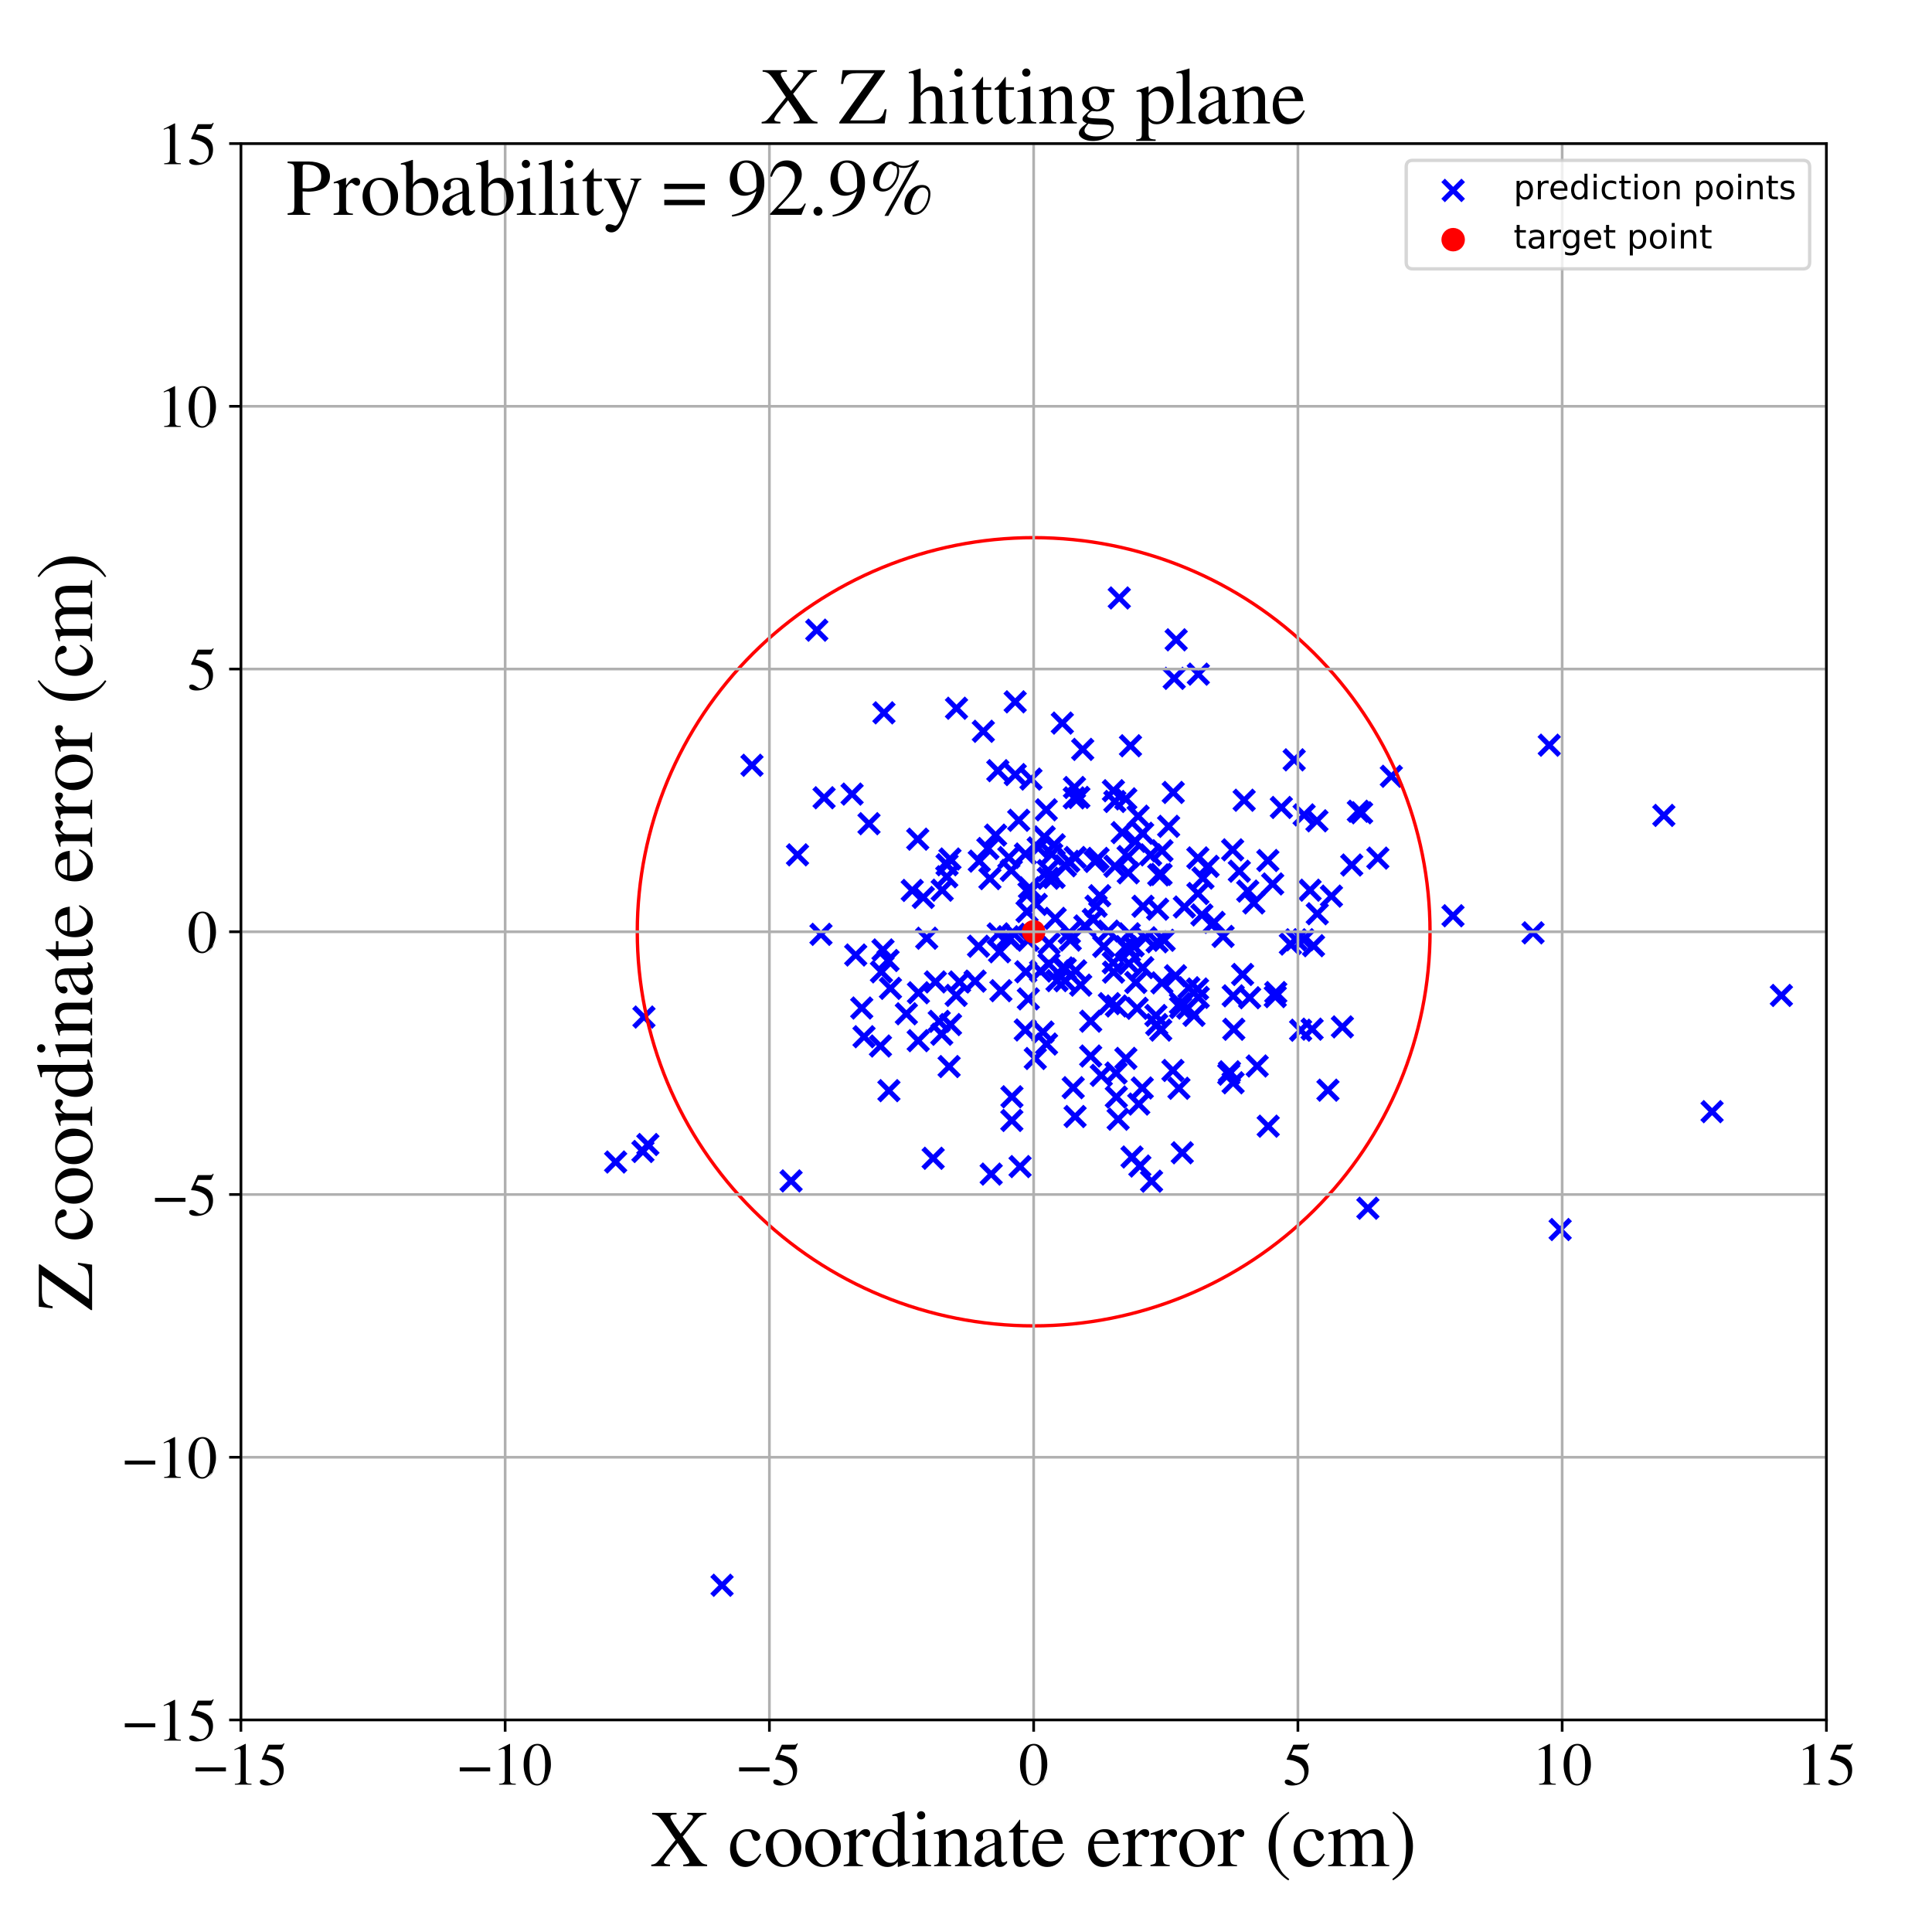 <?xml version="1.0" encoding="utf-8" standalone="no"?>
<!DOCTYPE svg PUBLIC "-//W3C//DTD SVG 1.1//EN"
  "http://www.w3.org/Graphics/SVG/1.1/DTD/svg11.dtd">
<!-- Created with matplotlib (https://matplotlib.org/) -->
<svg height="576pt" version="1.1" viewBox="0 0 576 576" width="576pt" xmlns="http://www.w3.org/2000/svg" xmlns:xlink="http://www.w3.org/1999/xlink">
 <defs>
  <style type="text/css">
*{stroke-linecap:butt;stroke-linejoin:round;}
  </style>
 </defs>
 <g id="figure_1">
  <g id="patch_1">
   <path d="M 0 576 
L 576 576 
L 576 0 
L 0 0 
z
" style="fill:#ffffff;"/>
  </g>
  <g id="axes_1">
   <g id="patch_2">
    <path d="M 71.822 512.784 
L 544.52 512.784 
L 544.52 42.802 
L 71.822 42.802 
z
" style="fill:#ffffff;"/>
   </g>
   <g id="PathCollection_1">
    <defs>
     <path d="M -3 3 
L 3 -3 
M -3 -3 
L 3 3 
" id="m4ec35ae3a6" style="stroke:#0000ff;stroke-width:1.5;"/>
    </defs>
    <g clip-path="url(#pe3a1e15e78)">
     <use style="fill:#0000ff;stroke:#0000ff;stroke-width:1.5;" x="531.1" xlink:href="#m4ec35ae3a6" y="296.777"/>
     <use style="fill:#0000ff;stroke:#0000ff;stroke-width:1.5;" x="332.738" xlink:href="#m4ec35ae3a6" y="319.905"/>
     <use style="fill:#0000ff;stroke:#0000ff;stroke-width:1.5;" x="391.188" xlink:href="#m4ec35ae3a6" y="306.835"/>
     <use style="fill:#0000ff;stroke:#0000ff;stroke-width:1.5;" x="367.628" xlink:href="#m4ec35ae3a6" y="322.818"/>
     <use style="fill:#0000ff;stroke:#0000ff;stroke-width:1.5;" x="377.993" xlink:href="#m4ec35ae3a6" y="256.546"/>
     <use style="fill:#0000ff;stroke:#0000ff;stroke-width:1.5;" x="298.409" xlink:href="#m4ec35ae3a6" y="295.368"/>
     <use style="fill:#0000ff;stroke:#0000ff;stroke-width:1.5;" x="262.495" xlink:href="#m4ec35ae3a6" y="311.855"/>
     <use style="fill:#0000ff;stroke:#0000ff;stroke-width:1.5;" x="285.066" xlink:href="#m4ec35ae3a6" y="296.76"/>
     <use style="fill:#0000ff;stroke:#0000ff;stroke-width:1.5;" x="320.522" xlink:href="#m4ec35ae3a6" y="332.874"/>
     <use style="fill:#0000ff;stroke:#0000ff;stroke-width:1.5;" x="265.017" xlink:href="#m4ec35ae3a6" y="325.163"/>
     <use style="fill:#0000ff;stroke:#0000ff;stroke-width:1.5;" x="354.437" xlink:href="#m4ec35ae3a6" y="294.481"/>
     <use style="fill:#0000ff;stroke:#0000ff;stroke-width:1.5;" x="278.211" xlink:href="#m4ec35ae3a6" y="345.327"/>
     <use style="fill:#0000ff;stroke:#0000ff;stroke-width:1.5;" x="349.788" xlink:href="#m4ec35ae3a6" y="236.257"/>
     <use style="fill:#0000ff;stroke:#0000ff;stroke-width:1.5;" x="262.791" xlink:href="#m4ec35ae3a6" y="289.751"/>
     <use style="fill:#0000ff;stroke:#0000ff;stroke-width:1.5;" x="332.392" xlink:href="#m4ec35ae3a6" y="258.257"/>
     <use style="fill:#0000ff;stroke:#0000ff;stroke-width:1.5;" x="351.977" xlink:href="#m4ec35ae3a6" y="300.374"/>
     <use style="fill:#0000ff;stroke:#0000ff;stroke-width:1.5;" x="392.725" xlink:href="#m4ec35ae3a6" y="272.423"/>
     <use style="fill:#0000ff;stroke:#0000ff;stroke-width:1.5;" x="215.272" xlink:href="#m4ec35ae3a6" y="472.627"/>
     <use style="fill:#0000ff;stroke:#0000ff;stroke-width:1.5;" x="350.661" xlink:href="#m4ec35ae3a6" y="190.756"/>
     <use style="fill:#0000ff;stroke:#0000ff;stroke-width:1.5;" x="321.644" xlink:href="#m4ec35ae3a6" y="237.74"/>
     <use style="fill:#0000ff;stroke:#0000ff;stroke-width:1.5;" x="283.22" xlink:href="#m4ec35ae3a6" y="256.1"/>
     <use style="fill:#0000ff;stroke:#0000ff;stroke-width:1.5;" x="366.551" xlink:href="#m4ec35ae3a6" y="319.54"/>
     <use style="fill:#0000ff;stroke:#0000ff;stroke-width:1.5;" x="457.055" xlink:href="#m4ec35ae3a6" y="278.114"/>
     <use style="fill:#0000ff;stroke:#0000ff;stroke-width:1.5;" x="298.005" xlink:href="#m4ec35ae3a6" y="283.764"/>
     <use style="fill:#0000ff;stroke:#0000ff;stroke-width:1.5;" x="373.81" xlink:href="#m4ec35ae3a6" y="269.196"/>
     <use style="fill:#0000ff;stroke:#0000ff;stroke-width:1.5;" x="326.487" xlink:href="#m4ec35ae3a6" y="256.821"/>
     <use style="fill:#0000ff;stroke:#0000ff;stroke-width:1.5;" x="320.682" xlink:href="#m4ec35ae3a6" y="289.452"/>
     <use style="fill:#0000ff;stroke:#0000ff;stroke-width:1.5;" x="345.131" xlink:href="#m4ec35ae3a6" y="271.064"/>
     <use style="fill:#0000ff;stroke:#0000ff;stroke-width:1.5;" x="326.78" xlink:href="#m4ec35ae3a6" y="270.17"/>
     <use style="fill:#0000ff;stroke:#0000ff;stroke-width:1.5;" x="358.649" xlink:href="#m4ec35ae3a6" y="261.788"/>
     <use style="fill:#0000ff;stroke:#0000ff;stroke-width:1.5;" x="327.369" xlink:href="#m4ec35ae3a6" y="255.915"/>
     <use style="fill:#0000ff;stroke:#0000ff;stroke-width:1.5;" x="350.074" xlink:href="#m4ec35ae3a6" y="202.241"/>
     <use style="fill:#0000ff;stroke:#0000ff;stroke-width:1.5;" x="264.757" xlink:href="#m4ec35ae3a6" y="286.363"/>
     <use style="fill:#0000ff;stroke:#0000ff;stroke-width:1.5;" x="339.506" xlink:href="#m4ec35ae3a6" y="329.162"/>
     <use style="fill:#0000ff;stroke:#0000ff;stroke-width:1.5;" x="303.722" xlink:href="#m4ec35ae3a6" y="244.557"/>
     <use style="fill:#0000ff;stroke:#0000ff;stroke-width:1.5;" x="348.409" xlink:href="#m4ec35ae3a6" y="246.362"/>
     <use style="fill:#0000ff;stroke:#0000ff;stroke-width:1.5;" x="386.364" xlink:href="#m4ec35ae3a6" y="280.191"/>
     <use style="fill:#0000ff;stroke:#0000ff;stroke-width:1.5;" x="550.562" xlink:href="#m4ec35ae3a6" y="445.589"/>
     <use style="fill:#0000ff;stroke:#0000ff;stroke-width:1.5;" x="388.805" xlink:href="#m4ec35ae3a6" y="242.95"/>
     <use style="fill:#0000ff;stroke:#0000ff;stroke-width:1.5;" x="338.49" xlink:href="#m4ec35ae3a6" y="250.832"/>
     <use style="fill:#0000ff;stroke:#0000ff;stroke-width:1.5;" x="369.488" xlink:href="#m4ec35ae3a6" y="259.743"/>
     <use style="fill:#0000ff;stroke:#0000ff;stroke-width:1.5;" x="301.698" xlink:href="#m4ec35ae3a6" y="326.991"/>
     <use style="fill:#0000ff;stroke:#0000ff;stroke-width:1.5;" x="297.598" xlink:href="#m4ec35ae3a6" y="278.441"/>
     <use style="fill:#0000ff;stroke:#0000ff;stroke-width:1.5;" x="352.479" xlink:href="#m4ec35ae3a6" y="343.684"/>
     <use style="fill:#0000ff;stroke:#0000ff;stroke-width:1.5;" x="336.672" xlink:href="#m4ec35ae3a6" y="278.4"/>
     <use style="fill:#0000ff;stroke:#0000ff;stroke-width:1.5;" x="316.722" xlink:href="#m4ec35ae3a6" y="215.578"/>
     <use style="fill:#0000ff;stroke:#0000ff;stroke-width:1.5;" x="330.463" xlink:href="#m4ec35ae3a6" y="277.595"/>
     <use style="fill:#0000ff;stroke:#0000ff;stroke-width:1.5;" x="405.949" xlink:href="#m4ec35ae3a6" y="242.319"/>
     <use style="fill:#0000ff;stroke:#0000ff;stroke-width:1.5;" x="367.664" xlink:href="#m4ec35ae3a6" y="296.896"/>
     <use style="fill:#0000ff;stroke:#0000ff;stroke-width:1.5;" x="344.86" xlink:href="#m4ec35ae3a6" y="305.464"/>
     <use style="fill:#0000ff;stroke:#0000ff;stroke-width:1.5;" x="278.878" xlink:href="#m4ec35ae3a6" y="292.746"/>
     <use style="fill:#0000ff;stroke:#0000ff;stroke-width:1.5;" x="358.321" xlink:href="#m4ec35ae3a6" y="272.776"/>
     <use style="fill:#0000ff;stroke:#0000ff;stroke-width:1.5;" x="276.292" xlink:href="#m4ec35ae3a6" y="279.723"/>
     <use style="fill:#0000ff;stroke:#0000ff;stroke-width:1.5;" x="332.834" xlink:href="#m4ec35ae3a6" y="299.915"/>
     <use style="fill:#0000ff;stroke:#0000ff;stroke-width:1.5;" x="400.214" xlink:href="#m4ec35ae3a6" y="306.155"/>
     <use style="fill:#0000ff;stroke:#0000ff;stroke-width:1.5;" x="308.94" xlink:href="#m4ec35ae3a6" y="269.629"/>
     <use style="fill:#0000ff;stroke:#0000ff;stroke-width:1.5;" x="301.503" xlink:href="#m4ec35ae3a6" y="259.5"/>
     <use style="fill:#0000ff;stroke:#0000ff;stroke-width:1.5;" x="312.525" xlink:href="#m4ec35ae3a6" y="261.84"/>
     <use style="fill:#0000ff;stroke:#0000ff;stroke-width:1.5;" x="318.633" xlink:href="#m4ec35ae3a6" y="256.782"/>
     <use style="fill:#0000ff;stroke:#0000ff;stroke-width:1.5;" x="300.577" xlink:href="#m4ec35ae3a6" y="279.273"/>
     <use style="fill:#0000ff;stroke:#0000ff;stroke-width:1.5;" x="280.904" xlink:href="#m4ec35ae3a6" y="265.396"/>
     <use style="fill:#0000ff;stroke:#0000ff;stroke-width:1.5;" x="565.021" xlink:href="#m4ec35ae3a6" y="354.982"/>
     <use style="fill:#0000ff;stroke:#0000ff;stroke-width:1.5;" x="335.685" xlink:href="#m4ec35ae3a6" y="282.217"/>
     <use style="fill:#0000ff;stroke:#0000ff;stroke-width:1.5;" x="357.143" xlink:href="#m4ec35ae3a6" y="266.388"/>
     <use style="fill:#0000ff;stroke:#0000ff;stroke-width:1.5;" x="191.986" xlink:href="#m4ec35ae3a6" y="303.223"/>
     <use style="fill:#0000ff;stroke:#0000ff;stroke-width:1.5;" x="371.994" xlink:href="#m4ec35ae3a6" y="265.664"/>
     <use style="fill:#0000ff;stroke:#0000ff;stroke-width:1.5;" x="384.706" xlink:href="#m4ec35ae3a6" y="281.458"/>
     <use style="fill:#0000ff;stroke:#0000ff;stroke-width:1.5;" x="322.794" xlink:href="#m4ec35ae3a6" y="223.422"/>
     <use style="fill:#0000ff;stroke:#0000ff;stroke-width:1.5;" x="433.191" xlink:href="#m4ec35ae3a6" y="273.017"/>
     <use style="fill:#0000ff;stroke:#0000ff;stroke-width:1.5;" x="329.063" xlink:href="#m4ec35ae3a6" y="282.164"/>
     <use style="fill:#0000ff;stroke:#0000ff;stroke-width:1.5;" x="353.104" xlink:href="#m4ec35ae3a6" y="270.408"/>
     <use style="fill:#0000ff;stroke:#0000ff;stroke-width:1.5;" x="325.182" xlink:href="#m4ec35ae3a6" y="304.453"/>
     <use style="fill:#0000ff;stroke:#0000ff;stroke-width:1.5;" x="461.894" xlink:href="#m4ec35ae3a6" y="222.17"/>
     <use style="fill:#0000ff;stroke:#0000ff;stroke-width:1.5;" x="314.302" xlink:href="#m4ec35ae3a6" y="251.863"/>
     <use style="fill:#0000ff;stroke:#0000ff;stroke-width:1.5;" x="271.972" xlink:href="#m4ec35ae3a6" y="265.469"/>
     <use style="fill:#0000ff;stroke:#0000ff;stroke-width:1.5;" x="294.52" xlink:href="#m4ec35ae3a6" y="252.968"/>
     <use style="fill:#0000ff;stroke:#0000ff;stroke-width:1.5;" x="372.564" xlink:href="#m4ec35ae3a6" y="297.46"/>
     <use style="fill:#0000ff;stroke:#0000ff;stroke-width:1.5;" x="308.66" xlink:href="#m4ec35ae3a6" y="315.573"/>
     <use style="fill:#0000ff;stroke:#0000ff;stroke-width:1.5;" x="380.202" xlink:href="#m4ec35ae3a6" y="297.129"/>
     <use style="fill:#0000ff;stroke:#0000ff;stroke-width:1.5;" x="295.51" xlink:href="#m4ec35ae3a6" y="350.041"/>
     <use style="fill:#0000ff;stroke:#0000ff;stroke-width:1.5;" x="361.955" xlink:href="#m4ec35ae3a6" y="274.998"/>
     <use style="fill:#0000ff;stroke:#0000ff;stroke-width:1.5;" x="336.379" xlink:href="#m4ec35ae3a6" y="260.216"/>
     <use style="fill:#0000ff;stroke:#0000ff;stroke-width:1.5;" x="322.199" xlink:href="#m4ec35ae3a6" y="293.707"/>
     <use style="fill:#0000ff;stroke:#0000ff;stroke-width:1.5;" x="341.521" xlink:href="#m4ec35ae3a6" y="279.587"/>
     <use style="fill:#0000ff;stroke:#0000ff;stroke-width:1.5;" x="346.055" xlink:href="#m4ec35ae3a6" y="307.116"/>
     <use style="fill:#0000ff;stroke:#0000ff;stroke-width:1.5;" x="340.552" xlink:href="#m4ec35ae3a6" y="324.364"/>
     <use style="fill:#0000ff;stroke:#0000ff;stroke-width:1.5;" x="305.722" xlink:href="#m4ec35ae3a6" y="254.608"/>
     <use style="fill:#0000ff;stroke:#0000ff;stroke-width:1.5;" x="346.162" xlink:href="#m4ec35ae3a6" y="260.686"/>
     <use style="fill:#0000ff;stroke:#0000ff;stroke-width:1.5;" x="333.358" xlink:href="#m4ec35ae3a6" y="333.676"/>
     <use style="fill:#0000ff;stroke:#0000ff;stroke-width:1.5;" x="257.595" xlink:href="#m4ec35ae3a6" y="309.086"/>
     <use style="fill:#0000ff;stroke:#0000ff;stroke-width:1.5;" x="319.077" xlink:href="#m4ec35ae3a6" y="280.276"/>
     <use style="fill:#0000ff;stroke:#0000ff;stroke-width:1.5;" x="312.78" xlink:href="#m4ec35ae3a6" y="281.336"/>
     <use style="fill:#0000ff;stroke:#0000ff;stroke-width:1.5;" x="312.013" xlink:href="#m4ec35ae3a6" y="311.269"/>
     <use style="fill:#0000ff;stroke:#0000ff;stroke-width:1.5;" x="339.013" xlink:href="#m4ec35ae3a6" y="300.615"/>
     <use style="fill:#0000ff;stroke:#0000ff;stroke-width:1.5;" x="291.963" xlink:href="#m4ec35ae3a6" y="256.735"/>
     <use style="fill:#0000ff;stroke:#0000ff;stroke-width:1.5;" x="306.197" xlink:href="#m4ec35ae3a6" y="271.766"/>
     <use style="fill:#0000ff;stroke:#0000ff;stroke-width:1.5;" x="370.93" xlink:href="#m4ec35ae3a6" y="238.581"/>
     <use style="fill:#0000ff;stroke:#0000ff;stroke-width:1.5;" x="331.95" xlink:href="#m4ec35ae3a6" y="235.74"/>
     <use style="fill:#0000ff;stroke:#0000ff;stroke-width:1.5;" x="378.097" xlink:href="#m4ec35ae3a6" y="335.757"/>
     <use style="fill:#0000ff;stroke:#0000ff;stroke-width:1.5;" x="395.911" xlink:href="#m4ec35ae3a6" y="325.023"/>
     <use style="fill:#0000ff;stroke:#0000ff;stroke-width:1.5;" x="302.683" xlink:href="#m4ec35ae3a6" y="230.929"/>
     <use style="fill:#0000ff;stroke:#0000ff;stroke-width:1.5;" x="315.127" xlink:href="#m4ec35ae3a6" y="292.365"/>
     <use style="fill:#0000ff;stroke:#0000ff;stroke-width:1.5;" x="316.848" xlink:href="#m4ec35ae3a6" y="288.574"/>
     <use style="fill:#0000ff;stroke:#0000ff;stroke-width:1.5;" x="259.079" xlink:href="#m4ec35ae3a6" y="245.572"/>
     <use style="fill:#0000ff;stroke:#0000ff;stroke-width:1.5;" x="317.626" xlink:href="#m4ec35ae3a6" y="258.123"/>
     <use style="fill:#0000ff;stroke:#0000ff;stroke-width:1.5;" x="310.949" xlink:href="#m4ec35ae3a6" y="307.698"/>
     <use style="fill:#0000ff;stroke:#0000ff;stroke-width:1.5;" x="290.716" xlink:href="#m4ec35ae3a6" y="292.515"/>
     <use style="fill:#0000ff;stroke:#0000ff;stroke-width:1.5;" x="304.12" xlink:href="#m4ec35ae3a6" y="347.801"/>
     <use style="fill:#0000ff;stroke:#0000ff;stroke-width:1.5;" x="325.959" xlink:href="#m4ec35ae3a6" y="274.126"/>
     <use style="fill:#0000ff;stroke:#0000ff;stroke-width:1.5;" x="360.175" xlink:href="#m4ec35ae3a6" y="258.293"/>
     <use style="fill:#0000ff;stroke:#0000ff;stroke-width:1.5;" x="336.563" xlink:href="#m4ec35ae3a6" y="287.247"/>
     <use style="fill:#0000ff;stroke:#0000ff;stroke-width:1.5;" x="235.85" xlink:href="#m4ec35ae3a6" y="352.078"/>
     <use style="fill:#0000ff;stroke:#0000ff;stroke-width:1.5;" x="336.72" xlink:href="#m4ec35ae3a6" y="283.625"/>
     <use style="fill:#0000ff;stroke:#0000ff;stroke-width:1.5;" x="296.823" xlink:href="#m4ec35ae3a6" y="248.979"/>
     <use style="fill:#0000ff;stroke:#0000ff;stroke-width:1.5;" x="282.266" xlink:href="#m4ec35ae3a6" y="261.397"/>
     <use style="fill:#0000ff;stroke:#0000ff;stroke-width:1.5;" x="331.991" xlink:href="#m4ec35ae3a6" y="289.821"/>
     <use style="fill:#0000ff;stroke:#0000ff;stroke-width:1.5;" x="309.523" xlink:href="#m4ec35ae3a6" y="252.805"/>
     <use style="fill:#0000ff;stroke:#0000ff;stroke-width:1.5;" x="305.833" xlink:href="#m4ec35ae3a6" y="289.727"/>
     <use style="fill:#0000ff;stroke:#0000ff;stroke-width:1.5;" x="254.037" xlink:href="#m4ec35ae3a6" y="236.75"/>
     <use style="fill:#0000ff;stroke:#0000ff;stroke-width:1.5;" x="318.815" xlink:href="#m4ec35ae3a6" y="278.107"/>
     <use style="fill:#0000ff;stroke:#0000ff;stroke-width:1.5;" x="357.251" xlink:href="#m4ec35ae3a6" y="297.349"/>
     <use style="fill:#0000ff;stroke:#0000ff;stroke-width:1.5;" x="351.483" xlink:href="#m4ec35ae3a6" y="324.454"/>
     <use style="fill:#0000ff;stroke:#0000ff;stroke-width:1.5;" x="771.303" xlink:href="#m4ec35ae3a6" y="307.431"/>
     <use style="fill:#0000ff;stroke:#0000ff;stroke-width:1.5;" x="306.781" xlink:href="#m4ec35ae3a6" y="266.193"/>
     <use style="fill:#0000ff;stroke:#0000ff;stroke-width:1.5;" x="311.921" xlink:href="#m4ec35ae3a6" y="241.436"/>
     <use style="fill:#0000ff;stroke:#0000ff;stroke-width:1.5;" x="336.325" xlink:href="#m4ec35ae3a6" y="255.371"/>
     <use style="fill:#0000ff;stroke:#0000ff;stroke-width:1.5;" x="333.7" xlink:href="#m4ec35ae3a6" y="178.274"/>
     <use style="fill:#0000ff;stroke:#0000ff;stroke-width:1.5;" x="335.661" xlink:href="#m4ec35ae3a6" y="315.543"/>
     <use style="fill:#0000ff;stroke:#0000ff;stroke-width:1.5;" x="263.534" xlink:href="#m4ec35ae3a6" y="212.521"/>
     <use style="fill:#0000ff;stroke:#0000ff;stroke-width:1.5;" x="282.967" xlink:href="#m4ec35ae3a6" y="317.98"/>
     <use style="fill:#0000ff;stroke:#0000ff;stroke-width:1.5;" x="301.666" xlink:href="#m4ec35ae3a6" y="334.047"/>
     <use style="fill:#0000ff;stroke:#0000ff;stroke-width:1.5;" x="328.332" xlink:href="#m4ec35ae3a6" y="320.608"/>
     <use style="fill:#0000ff;stroke:#0000ff;stroke-width:1.5;" x="357.032" xlink:href="#m4ec35ae3a6" y="294.853"/>
     <use style="fill:#0000ff;stroke:#0000ff;stroke-width:1.5;" x="273.749" xlink:href="#m4ec35ae3a6" y="310.261"/>
     <use style="fill:#0000ff;stroke:#0000ff;stroke-width:1.5;" x="306.445" xlink:href="#m4ec35ae3a6" y="280.313"/>
     <use style="fill:#0000ff;stroke:#0000ff;stroke-width:1.5;" x="337.039" xlink:href="#m4ec35ae3a6" y="222.338"/>
     <use style="fill:#0000ff;stroke:#0000ff;stroke-width:1.5;" x="285.169" xlink:href="#m4ec35ae3a6" y="211.155"/>
     <use style="fill:#0000ff;stroke:#0000ff;stroke-width:1.5;" x="305.668" xlink:href="#m4ec35ae3a6" y="307.072"/>
     <use style="fill:#0000ff;stroke:#0000ff;stroke-width:1.5;" x="404.973" xlink:href="#m4ec35ae3a6" y="241.86"/>
     <use style="fill:#0000ff;stroke:#0000ff;stroke-width:1.5;" x="357.121" xlink:href="#m4ec35ae3a6" y="255.77"/>
     <use style="fill:#0000ff;stroke:#0000ff;stroke-width:1.5;" x="313.559" xlink:href="#m4ec35ae3a6" y="254.668"/>
     <use style="fill:#0000ff;stroke:#0000ff;stroke-width:1.5;" x="335.884" xlink:href="#m4ec35ae3a6" y="282.506"/>
     <use style="fill:#0000ff;stroke:#0000ff;stroke-width:1.5;" x="340.694" xlink:href="#m4ec35ae3a6" y="288.499"/>
     <use style="fill:#0000ff;stroke:#0000ff;stroke-width:1.5;" x="339.316" xlink:href="#m4ec35ae3a6" y="243.333"/>
     <use style="fill:#0000ff;stroke:#0000ff;stroke-width:1.5;" x="392.625" xlink:href="#m4ec35ae3a6" y="244.712"/>
     <use style="fill:#0000ff;stroke:#0000ff;stroke-width:1.5;" x="320.566" xlink:href="#m4ec35ae3a6" y="255.644"/>
     <use style="fill:#0000ff;stroke:#0000ff;stroke-width:1.5;" x="302.664" xlink:href="#m4ec35ae3a6" y="209.243"/>
     <use style="fill:#0000ff;stroke:#0000ff;stroke-width:1.5;" x="343.029" xlink:href="#m4ec35ae3a6" y="254.866"/>
     <use style="fill:#0000ff;stroke:#0000ff;stroke-width:1.5;" x="286.078" xlink:href="#m4ec35ae3a6" y="292.763"/>
     <use style="fill:#0000ff;stroke:#0000ff;stroke-width:1.5;" x="367.496" xlink:href="#m4ec35ae3a6" y="253.37"/>
     <use style="fill:#0000ff;stroke:#0000ff;stroke-width:1.5;" x="337.843" xlink:href="#m4ec35ae3a6" y="281.976"/>
     <use style="fill:#0000ff;stroke:#0000ff;stroke-width:1.5;" x="379.434" xlink:href="#m4ec35ae3a6" y="263.537"/>
     <use style="fill:#0000ff;stroke:#0000ff;stroke-width:1.5;" x="193.155" xlink:href="#m4ec35ae3a6" y="341.224"/>
     <use style="fill:#0000ff;stroke:#0000ff;stroke-width:1.5;" x="311.311" xlink:href="#m4ec35ae3a6" y="249.514"/>
     <use style="fill:#0000ff;stroke:#0000ff;stroke-width:1.5;" x="317.515" xlink:href="#m4ec35ae3a6" y="292.397"/>
     <use style="fill:#0000ff;stroke:#0000ff;stroke-width:1.5;" x="374.814" xlink:href="#m4ec35ae3a6" y="317.811"/>
     <use style="fill:#0000ff;stroke:#0000ff;stroke-width:1.5;" x="297.49" xlink:href="#m4ec35ae3a6" y="229.767"/>
     <use style="fill:#0000ff;stroke:#0000ff;stroke-width:1.5;" x="338.62" xlink:href="#m4ec35ae3a6" y="292.906"/>
     <use style="fill:#0000ff;stroke:#0000ff;stroke-width:1.5;" x="317.591" xlink:href="#m4ec35ae3a6" y="288.836"/>
     <use style="fill:#0000ff;stroke:#0000ff;stroke-width:1.5;" x="347.076" xlink:href="#m4ec35ae3a6" y="280.335"/>
     <use style="fill:#0000ff;stroke:#0000ff;stroke-width:1.5;" x="942.011" xlink:href="#m4ec35ae3a6" y="329.455"/>
     <use style="fill:#0000ff;stroke:#0000ff;stroke-width:1.5;" x="283.382" xlink:href="#m4ec35ae3a6" y="305.458"/>
     <use style="fill:#0000ff;stroke:#0000ff;stroke-width:1.5;" x="270.22" xlink:href="#m4ec35ae3a6" y="302.244"/>
     <use style="fill:#0000ff;stroke:#0000ff;stroke-width:1.5;" x="306.915" xlink:href="#m4ec35ae3a6" y="264.682"/>
     <use style="fill:#0000ff;stroke:#0000ff;stroke-width:1.5;" x="280.021" xlink:href="#m4ec35ae3a6" y="304.501"/>
     <use style="fill:#0000ff;stroke:#0000ff;stroke-width:1.5;" x="300.776" xlink:href="#m4ec35ae3a6" y="255.651"/>
     <use style="fill:#0000ff;stroke:#0000ff;stroke-width:1.5;" x="355.972" xlink:href="#m4ec35ae3a6" y="302.713"/>
     <use style="fill:#0000ff;stroke:#0000ff;stroke-width:1.5;" x="343.322" xlink:href="#m4ec35ae3a6" y="352.158"/>
     <use style="fill:#0000ff;stroke:#0000ff;stroke-width:1.5;" x="396.957" xlink:href="#m4ec35ae3a6" y="267.169"/>
     <use style="fill:#0000ff;stroke:#0000ff;stroke-width:1.5;" x="323.44" xlink:href="#m4ec35ae3a6" y="276.056"/>
     <use style="fill:#0000ff;stroke:#0000ff;stroke-width:1.5;" x="367.837" xlink:href="#m4ec35ae3a6" y="306.866"/>
     <use style="fill:#0000ff;stroke:#0000ff;stroke-width:1.5;" x="224.19" xlink:href="#m4ec35ae3a6" y="228.161"/>
     <use style="fill:#0000ff;stroke:#0000ff;stroke-width:1.5;" x="340.759" xlink:href="#m4ec35ae3a6" y="270.194"/>
     <use style="fill:#0000ff;stroke:#0000ff;stroke-width:1.5;" x="291.73" xlink:href="#m4ec35ae3a6" y="282.111"/>
     <use style="fill:#0000ff;stroke:#0000ff;stroke-width:1.5;" x="339.833" xlink:href="#m4ec35ae3a6" y="347.641"/>
     <use style="fill:#0000ff;stroke:#0000ff;stroke-width:1.5;" x="465.138" xlink:href="#m4ec35ae3a6" y="366.568"/>
     <use style="fill:#0000ff;stroke:#0000ff;stroke-width:1.5;" x="407.815" xlink:href="#m4ec35ae3a6" y="360.216"/>
     <use style="fill:#0000ff;stroke:#0000ff;stroke-width:1.5;" x="349.69" xlink:href="#m4ec35ae3a6" y="319.146"/>
     <use style="fill:#0000ff;stroke:#0000ff;stroke-width:1.5;" x="282.351" xlink:href="#m4ec35ae3a6" y="257.814"/>
     <use style="fill:#0000ff;stroke:#0000ff;stroke-width:1.5;" x="370.465" xlink:href="#m4ec35ae3a6" y="290.522"/>
     <use style="fill:#0000ff;stroke:#0000ff;stroke-width:1.5;" x="306.588" xlink:href="#m4ec35ae3a6" y="297.808"/>
     <use style="fill:#0000ff;stroke:#0000ff;stroke-width:1.5;" x="337.497" xlink:href="#m4ec35ae3a6" y="344.946"/>
     <use style="fill:#0000ff;stroke:#0000ff;stroke-width:1.5;" x="295.126" xlink:href="#m4ec35ae3a6" y="261.944"/>
     <use style="fill:#0000ff;stroke:#0000ff;stroke-width:1.5;" x="387.763" xlink:href="#m4ec35ae3a6" y="307.147"/>
     <use style="fill:#0000ff;stroke:#0000ff;stroke-width:1.5;" x="350.461" xlink:href="#m4ec35ae3a6" y="290.909"/>
     <use style="fill:#0000ff;stroke:#0000ff;stroke-width:1.5;" x="300.772" xlink:href="#m4ec35ae3a6" y="279.698"/>
     <use style="fill:#0000ff;stroke:#0000ff;stroke-width:1.5;" x="366.335" xlink:href="#m4ec35ae3a6" y="320.258"/>
     <use style="fill:#0000ff;stroke:#0000ff;stroke-width:1.5;" x="510.435" xlink:href="#m4ec35ae3a6" y="331.426"/>
     <use style="fill:#0000ff;stroke:#0000ff;stroke-width:1.5;" x="307.369" xlink:href="#m4ec35ae3a6" y="232.272"/>
     <use style="fill:#0000ff;stroke:#0000ff;stroke-width:1.5;" x="302.422" xlink:href="#m4ec35ae3a6" y="278.542"/>
     <use style="fill:#0000ff;stroke:#0000ff;stroke-width:1.5;" x="314.583" xlink:href="#m4ec35ae3a6" y="273.801"/>
     <use style="fill:#0000ff;stroke:#0000ff;stroke-width:1.5;" x="320.282" xlink:href="#m4ec35ae3a6" y="237.878"/>
     <use style="fill:#0000ff;stroke:#0000ff;stroke-width:1.5;" x="390.578" xlink:href="#m4ec35ae3a6" y="265.4"/>
     <use style="fill:#0000ff;stroke:#0000ff;stroke-width:1.5;" x="256.918" xlink:href="#m4ec35ae3a6" y="300.529"/>
     <use style="fill:#0000ff;stroke:#0000ff;stroke-width:1.5;" x="346.428" xlink:href="#m4ec35ae3a6" y="253.639"/>
     <use style="fill:#0000ff;stroke:#0000ff;stroke-width:1.5;" x="391.609" xlink:href="#m4ec35ae3a6" y="281.946"/>
     <use style="fill:#0000ff;stroke:#0000ff;stroke-width:1.5;" x="414.813" xlink:href="#m4ec35ae3a6" y="231.441"/>
     <use style="fill:#0000ff;stroke:#0000ff;stroke-width:1.5;" x="380.352" xlink:href="#m4ec35ae3a6" y="295.918"/>
     <use style="fill:#0000ff;stroke:#0000ff;stroke-width:1.5;" x="245.686" xlink:href="#m4ec35ae3a6" y="237.843"/>
     <use style="fill:#0000ff;stroke:#0000ff;stroke-width:1.5;" x="354.097" xlink:href="#m4ec35ae3a6" y="300.552"/>
     <use style="fill:#0000ff;stroke:#0000ff;stroke-width:1.5;" x="310.242" xlink:href="#m4ec35ae3a6" y="289.512"/>
     <use style="fill:#0000ff;stroke:#0000ff;stroke-width:1.5;" x="334.567" xlink:href="#m4ec35ae3a6" y="248.234"/>
     <use style="fill:#0000ff;stroke:#0000ff;stroke-width:1.5;" x="410.783" xlink:href="#m4ec35ae3a6" y="255.837"/>
     <use style="fill:#0000ff;stroke:#0000ff;stroke-width:1.5;" x="340.668" xlink:href="#m4ec35ae3a6" y="248.432"/>
     <use style="fill:#0000ff;stroke:#0000ff;stroke-width:1.5;" x="243.511" xlink:href="#m4ec35ae3a6" y="187.877"/>
     <use style="fill:#0000ff;stroke:#0000ff;stroke-width:1.5;" x="319.964" xlink:href="#m4ec35ae3a6" y="324.278"/>
     <use style="fill:#0000ff;stroke:#0000ff;stroke-width:1.5;" x="351.932" xlink:href="#m4ec35ae3a6" y="299.181"/>
     <use style="fill:#0000ff;stroke:#0000ff;stroke-width:1.5;" x="331.905" xlink:href="#m4ec35ae3a6" y="287.055"/>
     <use style="fill:#0000ff;stroke:#0000ff;stroke-width:1.5;" x="293.166" xlink:href="#m4ec35ae3a6" y="218.029"/>
     <use style="fill:#0000ff;stroke:#0000ff;stroke-width:1.5;" x="364.643" xlink:href="#m4ec35ae3a6" y="279.18"/>
     <use style="fill:#0000ff;stroke:#0000ff;stroke-width:1.5;" x="244.764" xlink:href="#m4ec35ae3a6" y="278.562"/>
     <use style="fill:#0000ff;stroke:#0000ff;stroke-width:1.5;" x="330.74" xlink:href="#m4ec35ae3a6" y="299.218"/>
     <use style="fill:#0000ff;stroke:#0000ff;stroke-width:1.5;" x="237.766" xlink:href="#m4ec35ae3a6" y="254.858"/>
     <use style="fill:#0000ff;stroke:#0000ff;stroke-width:1.5;" x="344.61" xlink:href="#m4ec35ae3a6" y="302.756"/>
     <use style="fill:#0000ff;stroke:#0000ff;stroke-width:1.5;" x="327.861" xlink:href="#m4ec35ae3a6" y="267.043"/>
     <use style="fill:#0000ff;stroke:#0000ff;stroke-width:1.5;" x="385.844" xlink:href="#m4ec35ae3a6" y="226.537"/>
     <use style="fill:#0000ff;stroke:#0000ff;stroke-width:1.5;" x="335.639" xlink:href="#m4ec35ae3a6" y="238.174"/>
     <use style="fill:#0000ff;stroke:#0000ff;stroke-width:1.5;" x="273.822" xlink:href="#m4ec35ae3a6" y="295.978"/>
     <use style="fill:#0000ff;stroke:#0000ff;stroke-width:1.5;" x="255.121" xlink:href="#m4ec35ae3a6" y="284.724"/>
     <use style="fill:#0000ff;stroke:#0000ff;stroke-width:1.5;" x="320.341" xlink:href="#m4ec35ae3a6" y="234.781"/>
     <use style="fill:#0000ff;stroke:#0000ff;stroke-width:1.5;" x="325.172" xlink:href="#m4ec35ae3a6" y="314.837"/>
     <use style="fill:#0000ff;stroke:#0000ff;stroke-width:1.5;" x="273.612" xlink:href="#m4ec35ae3a6" y="250.19"/>
     <use style="fill:#0000ff;stroke:#0000ff;stroke-width:1.5;" x="332.82" xlink:href="#m4ec35ae3a6" y="327.061"/>
     <use style="fill:#0000ff;stroke:#0000ff;stroke-width:1.5;" x="345.463" xlink:href="#m4ec35ae3a6" y="260.839"/>
     <use style="fill:#0000ff;stroke:#0000ff;stroke-width:1.5;" x="346.403" xlink:href="#m4ec35ae3a6" y="293.022"/>
     <use style="fill:#0000ff;stroke:#0000ff;stroke-width:1.5;" x="191.676" xlink:href="#m4ec35ae3a6" y="343.299"/>
     <use style="fill:#0000ff;stroke:#0000ff;stroke-width:1.5;" x="275.272" xlink:href="#m4ec35ae3a6" y="267.556"/>
     <use style="fill:#0000ff;stroke:#0000ff;stroke-width:1.5;" x="357.263" xlink:href="#m4ec35ae3a6" y="200.99"/>
     <use style="fill:#0000ff;stroke:#0000ff;stroke-width:1.5;" x="388.628" xlink:href="#m4ec35ae3a6" y="280.158"/>
     <use style="fill:#0000ff;stroke:#0000ff;stroke-width:1.5;" x="263.257" xlink:href="#m4ec35ae3a6" y="283.216"/>
     <use style="fill:#0000ff;stroke:#0000ff;stroke-width:1.5;" x="496.048" xlink:href="#m4ec35ae3a6" y="243.101"/>
     <use style="fill:#0000ff;stroke:#0000ff;stroke-width:1.5;" x="280.771" xlink:href="#m4ec35ae3a6" y="308.351"/>
     <use style="fill:#0000ff;stroke:#0000ff;stroke-width:1.5;" x="403.004" xlink:href="#m4ec35ae3a6" y="257.898"/>
     <use style="fill:#0000ff;stroke:#0000ff;stroke-width:1.5;" x="332.376" xlink:href="#m4ec35ae3a6" y="238.946"/>
     <use style="fill:#0000ff;stroke:#0000ff;stroke-width:1.5;" x="183.547" xlink:href="#m4ec35ae3a6" y="346.438"/>
     <use style="fill:#0000ff;stroke:#0000ff;stroke-width:1.5;" x="265.476" xlink:href="#m4ec35ae3a6" y="294.665"/>
     <use style="fill:#0000ff;stroke:#0000ff;stroke-width:1.5;" x="382.018" xlink:href="#m4ec35ae3a6" y="240.735"/>
     <use style="fill:#0000ff;stroke:#0000ff;stroke-width:1.5;" x="314.26" xlink:href="#m4ec35ae3a6" y="261.578"/>
     <use style="fill:#0000ff;stroke:#0000ff;stroke-width:1.5;" x="312.714" xlink:href="#m4ec35ae3a6" y="287.375"/>
     <use style="fill:#0000ff;stroke:#0000ff;stroke-width:1.5;" x="344.971" xlink:href="#m4ec35ae3a6" y="280.785"/>
     <use style="fill:#0000ff;stroke:#0000ff;stroke-width:1.5;" x="312.476" xlink:href="#m4ec35ae3a6" y="259.556"/>
    </g>
   </g>
   <g id="PathCollection_2">
    <defs>
     <path d="M 0 3 
C 0.796 3 1.559 2.684 2.121 2.121 
C 2.684 1.559 3 0.796 3 0 
C 3 -0.796 2.684 -1.559 2.121 -2.121 
C 1.559 -2.684 0.796 -3 0 -3 
C -0.796 -3 -1.559 -2.684 -2.121 -2.121 
C -2.684 -1.559 -3 -0.796 -3 0 
C -3 0.796 -2.684 1.559 -2.121 2.121 
C -1.559 2.684 -0.796 3 0 3 
z
" id="m79c13ca398" style="stroke:#ff0000;"/>
    </defs>
    <g clip-path="url(#pe3a1e15e78)">
     <use style="fill:#ff0000;stroke:#ff0000;" x="308.171" xlink:href="#m79c13ca398" y="277.793"/>
    </g>
   </g>
   <g id="patch_3">
    <path clip-path="url(#pe3a1e15e78)" d="M 308.171 395.288 
C 339.511 395.288 369.572 382.908 391.733 360.875 
C 413.894 338.841 426.346 308.953 426.346 277.793 
C 426.346 246.633 413.894 216.745 391.733 194.711 
C 369.572 172.677 339.511 160.297 308.171 160.297 
C 276.831 160.297 246.77 172.677 224.609 194.711 
C 202.448 216.745 189.997 246.633 189.997 277.793 
C 189.997 308.953 202.448 338.841 224.609 360.875 
C 246.77 382.908 276.831 395.288 308.171 395.288 
z
" style="fill:none;stroke:#ff0000;stroke-linejoin:miter;"/>
   </g>
   <g id="matplotlib.axis_1">
    <g id="xtick_1">
     <g id="line2d_1">
      <path clip-path="url(#pe3a1e15e78)" d="M 71.822 512.784 
L 71.822 42.802 
" style="fill:none;stroke:#b0b0b0;stroke-linecap:square;stroke-width:0.8;"/>
     </g>
     <g id="line2d_2">
      <defs>
       <path d="M 0 0 
L 0 3.5 
" id="m4210fc6770" style="stroke:#000000;stroke-width:0.8;"/>
      </defs>
      <g>
       <use style="stroke:#000000;stroke-width:0.8;" x="71.822" xlink:href="#m4210fc6770" y="512.784"/>
      </g>
     </g>
     <g id="text_1">
      <!-- −15 -->
      <defs>
       <path d="M 3 22 
L 3 28.594 
L 53.406 28.594 
L 53.406 22 
z
" id="FreeSerif-8722"/>
       <path d="M 18.297 59.297 
Q 16.5 59.297 11.094 57.094 
L 11.094 58.5 
L 29.094 67.594 
L 29.906 67.406 
L 29.906 7.406 
Q 29.906 3.797 31.703 2.688 
Q 33.5 1.594 39.406 1.5 
L 39.406 0 
L 11.797 0 
L 11.797 1.5 
Q 17.406 1.703 19.344 3.141 
Q 21.297 4.594 21.297 9.297 
L 21.297 54.594 
Q 21.297 59.297 18.297 59.297 
z
" id="FreeSerif-49"/>
       <path d="M 35.703 19.406 
Q 35.703 24.703 33.344 28.797 
Q 31 32.906 27.641 35.156 
Q 24.297 37.406 20.141 38.844 
Q 16 40.297 12.953 40.75 
Q 9.906 41.203 7.594 41.203 
Q 6.406 41.203 6.406 42 
Q 6.406 42.297 6.5 42.5 
L 17.406 66.203 
L 38.297 66.203 
Q 39.906 66.203 40.844 66.703 
Q 41.797 67.203 42.906 68.797 
L 43.797 68.094 
L 40 59.203 
Q 39.594 58.297 37.703 58.297 
L 18.094 58.297 
L 13.906 49.797 
Q 28.5 47.203 35.594 41.344 
Q 42.703 35.5 42.703 24.203 
Q 42.703 18.297 40.844 13.688 
Q 39 9.094 36.141 6.297 
Q 33.297 3.5 29.547 1.703 
Q 25.797 -0.094 22.344 -0.75 
Q 18.906 -1.406 15.406 -1.406 
Q 9.797 -1.406 6.5 0.25 
Q 3.203 1.906 3.203 4.797 
Q 3.203 8.5 7.5 8.5 
Q 10.297 8.5 14.75 5.391 
Q 19.203 2.297 21.797 2.297 
Q 27.703 2.297 31.703 7.25 
Q 35.703 12.203 35.703 19.406 
z
" id="FreeSerif-53"/>
      </defs>
      <g transform="translate(57.746 532.077)scale(0.18 -0.18)">
       <use xlink:href="#FreeSerif-8722"/>
       <use x="56.4" xlink:href="#FreeSerif-49"/>
       <use x="106.4" xlink:href="#FreeSerif-53"/>
      </g>
     </g>
    </g>
    <g id="xtick_2">
     <g id="line2d_3">
      <path clip-path="url(#pe3a1e15e78)" d="M 150.605 512.784 
L 150.605 42.802 
" style="fill:none;stroke:#b0b0b0;stroke-linecap:square;stroke-width:0.8;"/>
     </g>
     <g id="line2d_4">
      <g>
       <use style="stroke:#000000;stroke-width:0.8;" x="150.605" xlink:href="#m4210fc6770" y="512.784"/>
      </g>
     </g>
     <g id="text_2">
      <!-- −10 -->
      <defs>
       <path d="M 47.594 17.797 
Q 35.203 -1.406 25 -1.406 
Q 14.797 -1.406 8.594 8.391 
Q 2.406 18.203 2.406 33.594 
Q 2.406 48.094 8.594 57.844 
Q 14.797 67.594 25.406 67.594 
Q 35.203 67.594 41.391 58 
Q 47.594 48.406 47.594 33 
Q 47.594 17.797 35.203 -1.406 
z
M 25.094 65 
Q 12 65 12 32.703 
Q 12 1.203 25 1.203 
Q 38 1.203 38 32.797 
Q 38 48.5 34.703 56.75 
Q 31.406 65 25.094 65 
z
" id="FreeSerif-48"/>
      </defs>
      <g transform="translate(136.529 532.077)scale(0.18 -0.18)">
       <use xlink:href="#FreeSerif-8722"/>
       <use x="56.4" xlink:href="#FreeSerif-49"/>
       <use x="106.4" xlink:href="#FreeSerif-48"/>
      </g>
     </g>
    </g>
    <g id="xtick_3">
     <g id="line2d_5">
      <path clip-path="url(#pe3a1e15e78)" d="M 229.388 512.784 
L 229.388 42.802 
" style="fill:none;stroke:#b0b0b0;stroke-linecap:square;stroke-width:0.8;"/>
     </g>
     <g id="line2d_6">
      <g>
       <use style="stroke:#000000;stroke-width:0.8;" x="229.388" xlink:href="#m4210fc6770" y="512.784"/>
      </g>
     </g>
     <g id="text_3">
      <!-- −5 -->
      <g transform="translate(219.812 532.077)scale(0.18 -0.18)">
       <use xlink:href="#FreeSerif-8722"/>
       <use x="56.4" xlink:href="#FreeSerif-53"/>
      </g>
     </g>
    </g>
    <g id="xtick_4">
     <g id="line2d_7">
      <path clip-path="url(#pe3a1e15e78)" d="M 308.171 512.784 
L 308.171 42.802 
" style="fill:none;stroke:#b0b0b0;stroke-linecap:square;stroke-width:0.8;"/>
     </g>
     <g id="line2d_8">
      <g>
       <use style="stroke:#000000;stroke-width:0.8;" x="308.171" xlink:href="#m4210fc6770" y="512.784"/>
      </g>
     </g>
     <g id="text_4">
      <!-- 0 -->
      <g transform="translate(303.671 532.077)scale(0.18 -0.18)">
       <use xlink:href="#FreeSerif-48"/>
      </g>
     </g>
    </g>
    <g id="xtick_5">
     <g id="line2d_9">
      <path clip-path="url(#pe3a1e15e78)" d="M 386.954 512.784 
L 386.954 42.802 
" style="fill:none;stroke:#b0b0b0;stroke-linecap:square;stroke-width:0.8;"/>
     </g>
     <g id="line2d_10">
      <g>
       <use style="stroke:#000000;stroke-width:0.8;" x="386.954" xlink:href="#m4210fc6770" y="512.784"/>
      </g>
     </g>
     <g id="text_5">
      <!-- 5 -->
      <g transform="translate(382.454 532.077)scale(0.18 -0.18)">
       <use xlink:href="#FreeSerif-53"/>
      </g>
     </g>
    </g>
    <g id="xtick_6">
     <g id="line2d_11">
      <path clip-path="url(#pe3a1e15e78)" d="M 465.737 512.784 
L 465.737 42.802 
" style="fill:none;stroke:#b0b0b0;stroke-linecap:square;stroke-width:0.8;"/>
     </g>
     <g id="line2d_12">
      <g>
       <use style="stroke:#000000;stroke-width:0.8;" x="465.737" xlink:href="#m4210fc6770" y="512.784"/>
      </g>
     </g>
     <g id="text_6">
      <!-- 10 -->
      <g transform="translate(456.737 532.077)scale(0.18 -0.18)">
       <use xlink:href="#FreeSerif-49"/>
       <use x="50" xlink:href="#FreeSerif-48"/>
      </g>
     </g>
    </g>
    <g id="xtick_7">
     <g id="line2d_13">
      <path clip-path="url(#pe3a1e15e78)" d="M 544.52 512.784 
L 544.52 42.802 
" style="fill:none;stroke:#b0b0b0;stroke-linecap:square;stroke-width:0.8;"/>
     </g>
     <g id="line2d_14">
      <g>
       <use style="stroke:#000000;stroke-width:0.8;" x="544.52" xlink:href="#m4210fc6770" y="512.784"/>
      </g>
     </g>
     <g id="text_7">
      <!-- 15 -->
      <g transform="translate(535.52 532.077)scale(0.18 -0.18)">
       <use xlink:href="#FreeSerif-49"/>
       <use x="50" xlink:href="#FreeSerif-53"/>
      </g>
     </g>
    </g>
    <g id="text_8">
     <!-- X coordinate error (cm) -->
     <defs>
      <path d="M 69.594 66.203 
L 69.594 64.297 
Q 64.703 64 62.047 62.344 
Q 59.406 60.703 54.703 54.906 
L 40.094 36.703 
L 59.297 9.297 
Q 62.297 5 64.297 3.703 
Q 66.297 2.406 70.406 1.906 
L 70.406 0 
L 40.703 0 
L 40.703 1.906 
Q 44.797 2.297 46.594 2.938 
Q 48.406 3.594 48.406 5 
Q 48.406 7.203 43.297 14.797 
L 33.797 28.797 
L 21.906 14 
Q 16.703 7.5 16.703 5.406 
Q 16.703 3.703 18.297 2.953 
Q 19.906 2.203 24.297 1.906 
L 24.297 0 
L 1 0 
L 1 1.906 
Q 4.906 2.203 7 3.797 
Q 9.094 5.406 15.5 13.297 
L 31.203 32.594 
L 20.297 48.594 
Q 13.297 58.906 10.25 61.5 
Q 7.203 64.094 2.203 64.297 
L 2.203 66.203 
L 32.406 66.203 
L 32.406 64.297 
L 29.594 64.203 
Q 24.797 64.094 24.797 61.297 
Q 24.797 58.094 33.297 46.297 
L 37.5 40.406 
L 48.797 54.203 
Q 52.797 59.203 52.797 61.094 
Q 52.797 62.797 51.344 63.438 
Q 49.906 64.094 45.797 64.297 
L 45.797 66.203 
z
" id="FreeSerif-88"/>
      <path id="FreeSerif-32"/>
      <path d="M 2.5 21.297 
Q 2.5 32.406 9.047 39.203 
Q 15.594 46 24.406 46 
Q 30.703 46 35.25 42.953 
Q 39.797 39.906 39.797 35.703 
Q 39.797 34 38.391 32.75 
Q 37 31.5 35 31.5 
Q 31.594 31.5 30.297 36.094 
L 29.703 38.297 
Q 28.906 41.094 27.703 42.094 
Q 26.5 43.094 23.797 43.094 
Q 17.703 43.094 13.953 38.25 
Q 10.203 33.406 10.203 25.703 
Q 10.203 17.094 14.547 11.641 
Q 18.906 6.203 25.703 6.203 
Q 30 6.203 33.094 8.25 
Q 36.203 10.297 39.797 15.594 
L 41.203 14.703 
Q 40.203 12.703 39.453 11.391 
Q 38.703 10.094 36.75 7.5 
Q 34.797 4.906 32.891 3.297 
Q 31 1.703 27.891 0.344 
Q 24.797 -1 21.5 -1 
Q 13.203 -1 7.844 5.25 
Q 2.5 11.5 2.5 21.297 
z
" id="FreeSerif-99"/>
      <path d="M 24.594 46 
Q 34.203 46 40.391 39.594 
Q 46.594 33.203 46.594 23.406 
Q 46.594 13 40.188 6 
Q 33.797 -1 24.391 -1 
Q 15 -1 8.75 5.75 
Q 2.5 12.5 2.5 22.594 
Q 2.5 32.906 8.641 39.453 
Q 14.797 46 24.594 46 
z
M 11.5 27.5 
Q 11.5 16.797 15.391 9.297 
Q 19.297 1.797 25.594 1.797 
Q 31.203 1.797 34.391 6.594 
Q 37.594 11.406 37.594 19.906 
Q 37.594 30.203 33.594 36.703 
Q 29.594 43.203 23.297 43.203 
Q 18 43.203 14.75 38.891 
Q 11.5 34.594 11.5 27.5 
z
" id="FreeSerif-111"/>
      <path d="M 30.094 36.203 
Q 28.594 36.203 26.391 37.953 
Q 24.203 39.703 23.5 39.703 
Q 21.5 39.703 19 36.797 
Q 16.5 33.906 16.5 31.5 
L 16.5 9 
Q 16.5 4.703 18.203 3.203 
Q 19.906 1.703 25 1.5 
L 25 0 
L 1 0 
L 1 1.5 
Q 5.797 2.406 6.938 3.5 
Q 8.094 4.594 8.094 8.406 
L 8.094 33.406 
Q 8.094 36.703 7.344 38.047 
Q 6.594 39.406 4.703 39.406 
Q 3.094 39.406 1.203 39 
L 1.203 40.594 
Q 9.203 43.203 16 46 
L 16.5 45.797 
L 16.5 36.594 
Q 20.203 41.906 22.797 43.953 
Q 25.406 46 28.5 46 
Q 31.094 46 32.547 44.594 
Q 34 43.203 34 40.703 
Q 34 38.594 32.953 37.391 
Q 31.906 36.203 30.094 36.203 
z
" id="FreeSerif-114"/>
      <path d="M 34.203 -1 
L 33.797 -0.703 
L 33.797 5.703 
Q 29 -1 21 -1 
Q 12.703 -1 7.594 4.953 
Q 2.5 10.906 2.5 20.5 
Q 2.5 31.094 8.594 38.547 
Q 14.703 46 23.297 46 
Q 28.703 46 33.797 41.703 
L 33.797 57.297 
Q 33.797 60.406 32.891 61.406 
Q 32 62.406 29.203 62.406 
Q 27.797 62.406 27 62.297 
L 27 63.906 
Q 36.094 66.297 41.703 68.297 
L 42.203 68.094 
L 42.203 11.406 
Q 42.203 7.906 43.047 6.797 
Q 43.906 5.703 46.594 5.703 
Q 47.094 5.703 48.906 5.797 
L 48.906 4.203 
z
M 24.906 4.203 
Q 28.703 4.203 31.25 6.344 
Q 33.797 8.5 33.797 10.203 
L 33.797 33.203 
Q 33.797 37.203 30.688 40.203 
Q 27.594 43.203 23.594 43.203 
Q 17.906 43.203 14.5 38.094 
Q 11.094 33 11.094 24.5 
Q 11.094 15.297 14.891 9.75 
Q 18.703 4.203 24.906 4.203 
z
" id="FreeSerif-100"/>
      <path d="M 6.203 39.297 
Q 4 39.297 2 39 
L 2 40.5 
Q 9 42.5 17.5 46 
L 17.906 45.703 
L 17.906 10.203 
Q 17.906 4.797 19.156 3.344 
Q 20.406 1.906 25.297 1.5 
L 25.297 0 
L 1.594 0 
L 1.594 1.5 
Q 6.797 1.797 8.141 3.297 
Q 9.5 4.797 9.5 10.203 
L 9.5 33.406 
Q 9.5 36.703 8.75 38 
Q 8 39.297 6.203 39.297 
z
M 12.797 68.297 
Q 15 68.297 16.5 66.797 
Q 18 65.297 18 63.203 
Q 18 61 16.5 59.547 
Q 15 58.094 12.797 58.094 
Q 10.703 58.094 9.25 59.594 
Q 7.797 61.094 7.797 63.188 
Q 7.797 65.297 9.297 66.797 
Q 10.797 68.297 12.797 68.297 
z
" id="FreeSerif-105"/>
      <path d="M 1 39.797 
L 1 41.5 
Q 8.406 43.703 14.797 46 
L 15.5 45.797 
L 15.5 37.906 
Q 20.594 42.703 23.547 44.344 
Q 26.5 46 30 46 
Q 35.5 46 38.641 42.047 
Q 41.797 38.094 41.797 31 
L 41.797 8.094 
Q 41.797 4.406 43 3.156 
Q 44.203 1.906 47.906 1.5 
L 47.906 0 
L 27.094 0 
L 27.094 1.5 
Q 30.906 1.797 32.156 3.5 
Q 33.406 5.203 33.406 9.906 
L 33.406 30.797 
Q 33.406 40.5 26.094 40.5 
Q 23.594 40.5 21.5 39.344 
Q 19.406 38.203 15.797 34.797 
L 15.797 6.703 
Q 15.797 4 17.188 2.891 
Q 18.594 1.797 22.406 1.5 
L 22.406 0 
L 1.203 0 
L 1.203 1.5 
Q 5 1.797 6.203 3.25 
Q 7.406 4.703 7.406 9 
L 7.406 33.797 
Q 7.406 37.5 6.594 38.844 
Q 5.797 40.203 3.703 40.203 
Q 1.797 40.203 1 39.797 
z
" id="FreeSerif-110"/>
      <path d="M 2.5 9.703 
Q 2.5 11.5 2.891 13.047 
Q 3.297 14.594 4.297 15.938 
Q 5.297 17.297 6.188 18.391 
Q 7.094 19.5 8.891 20.641 
Q 10.703 21.797 11.891 22.547 
Q 13.094 23.297 15.547 24.344 
Q 18 25.406 19.297 25.953 
Q 20.594 26.5 23.391 27.594 
Q 26.203 28.703 27.5 29.203 
L 27.5 35.297 
Q 27.5 43.594 19.906 43.594 
Q 16.906 43.594 14.797 42.141 
Q 12.703 40.703 12.703 38.703 
Q 12.703 37.906 12.953 36.5 
Q 13.203 35.094 13.203 34.703 
Q 13.203 33 11.844 31.75 
Q 10.5 30.5 8.703 30.5 
Q 7 30.5 5.703 31.797 
Q 4.406 33.094 4.406 34.797 
Q 4.406 39.5 9.25 42.75 
Q 14.094 46 21.203 46 
Q 29.406 46 32.5 42.047 
Q 35.594 38.094 35.594 30 
L 35.594 10.5 
Q 35.594 7.203 36.25 5.953 
Q 36.906 4.703 38.594 4.703 
Q 40.703 4.703 43 6.594 
L 43 4 
Q 40.406 1.094 38.453 0.047 
Q 36.5 -1 34 -1 
Q 30.906 -1 29.453 0.703 
Q 28 2.406 27.594 6.297 
Q 19 -1 13 -1 
Q 8.406 -1 5.453 2 
Q 2.5 5 2.5 9.703 
z
M 27.5 12.297 
L 27.5 26.797 
Q 18.5 23.5 14.891 20.391 
Q 11.297 17.297 11.297 12.906 
Q 11.297 8.797 13.297 6.797 
Q 15.297 4.797 17.594 4.797 
Q 21 4.797 24.906 7.094 
Q 26.5 8 27 9 
Q 27.5 10 27.5 12.297 
z
" id="FreeSerif-97"/>
      <path d="M 25.906 45 
L 25.906 41.797 
L 15.797 41.797 
L 15.797 13.203 
Q 15.797 8.5 17 6.344 
Q 18.203 4.203 21 4.203 
Q 24.094 4.203 27 7.703 
L 28.297 6.594 
Q 23.5 -1 16.297 -1 
Q 7.406 -1 7.406 11.703 
L 7.406 41.797 
L 2.094 41.797 
Q 1.703 42.094 1.703 42.5 
Q 1.703 43 2 43.297 
Q 2.297 43.594 3.141 44.141 
Q 4 44.703 5.203 45.641 
Q 6.406 46.594 8.5 49.094 
Q 10.594 51.594 13.094 55.094 
Q 14.703 57.406 15.094 57.906 
Q 15.797 57.906 15.797 56.594 
L 15.797 45 
z
" id="FreeSerif-116"/>
      <path d="M 9.703 27.703 
Q 9.906 21.406 11.406 16.844 
Q 12.906 12.297 15.297 10.047 
Q 17.703 7.797 20.141 6.844 
Q 22.594 5.906 25.297 5.906 
Q 30.094 5.906 33.641 8.297 
Q 37.203 10.703 40.797 16.406 
L 42.406 15.703 
Q 39.297 7.594 33.797 3.297 
Q 28.297 -1 21.203 -1 
Q 12.594 -1 7.547 5.047 
Q 2.5 11.094 2.5 21.406 
Q 2.5 32.5 8.344 39.25 
Q 14.203 46 23.406 46 
Q 31 46 35.203 41.453 
Q 39.406 36.906 40.5 27.703 
z
M 9.906 30.906 
L 30.297 30.906 
Q 29.297 37.406 27.188 39.906 
Q 25.094 42.406 20.5 42.406 
Q 11.5 42.406 9.906 30.906 
z
" id="FreeSerif-101"/>
      <path d="M 29.203 -17.703 
Q 26.594 -16.094 23.797 -13.844 
Q 21 -11.594 17.453 -7.594 
Q 13.906 -3.594 11.203 0.953 
Q 8.5 5.5 6.641 11.891 
Q 4.797 18.297 4.797 25.203 
Q 4.797 32.406 6.641 38.844 
Q 8.5 45.297 11 49.547 
Q 13.5 53.797 17.344 57.75 
Q 21.203 61.703 23.703 63.594 
Q 26.203 65.5 29.5 67.594 
L 30.406 66 
Q 26 62.406 23.297 59.5 
Q 20.594 56.594 18.094 51.938 
Q 15.594 47.297 14.5 40.844 
Q 13.406 34.406 13.406 25.5 
Q 13.406 16.203 14.5 9.5 
Q 15.594 2.797 18.094 -1.953 
Q 20.594 -6.703 23.297 -9.703 
Q 26 -12.703 30.406 -16.094 
z
" id="FreeSerif-40"/>
      <path d="M 1.297 39.797 
L 1.297 41.5 
Q 8.5 43.5 15.297 46 
L 16 45.797 
L 16 38.297 
Q 22.203 43 25.203 44.5 
Q 28.203 46 31.5 46 
Q 39.406 46 42.094 37.594 
Q 49.906 46 58.406 46 
Q 70 46 70 28.203 
L 70 7.594 
Q 70 2 74.297 1.703 
L 76.906 1.5 
L 76.906 0 
L 55 0 
L 55 1.5 
Q 59.406 2 60.5 3.203 
Q 61.594 4.406 61.594 8.703 
L 61.594 29.797 
Q 61.594 36 60 38.391 
Q 58.406 40.797 54.094 40.797 
Q 47.5 40.797 43.203 34.703 
L 43.203 9.5 
Q 43.203 4.797 44.641 3.188 
Q 46.094 1.594 50.406 1.5 
L 50.406 0 
L 28 0 
L 28 1.5 
Q 32.297 1.797 33.547 3.094 
Q 34.797 4.406 34.797 8.594 
L 34.797 30.297 
Q 34.797 40.797 28.203 40.797 
Q 25.406 40.797 21.953 39.391 
Q 18.5 38 16.406 34.906 
L 16.406 6.703 
Q 16.406 3.797 17.797 2.75 
Q 19.203 1.703 23.203 1.5 
L 23.203 0 
L 1 0 
L 1 1.5 
Q 5.203 1.594 6.594 3 
Q 8 4.406 8 8.5 
L 8 33.797 
Q 8 37.406 7.25 38.797 
Q 6.5 40.203 4.5 40.203 
Q 3 40.203 1.297 39.797 
z
" id="FreeSerif-109"/>
      <path d="M 4.047 67.703 
Q 6.656 66.094 9.453 63.844 
Q 12.25 61.594 15.797 57.594 
Q 19.344 53.594 22.047 49.047 
Q 24.75 44.5 26.594 38.094 
Q 28.453 31.703 28.453 24.797 
Q 28.453 17.594 26.594 11.141 
Q 24.75 4.703 22.25 0.453 
Q 19.75 -3.797 15.891 -7.75 
Q 12.047 -11.703 9.547 -13.594 
Q 7.047 -15.5 3.75 -17.594 
L 2.844 -16 
Q 7.25 -12.406 9.953 -9.5 
Q 12.656 -6.594 15.156 -1.938 
Q 17.656 2.703 18.75 9.141 
Q 19.844 15.594 19.844 24.5 
Q 19.844 33.797 18.75 40.5 
Q 17.656 47.203 15.156 51.953 
Q 12.656 56.703 9.953 59.703 
Q 7.25 62.703 2.844 66.094 
z
" id="FreeSerif-41"/>
     </defs>
     <g transform="translate(193.922 556.375)scale(0.24 -0.24)">
      <use xlink:href="#FreeSerif-88"/>
      <use x="71.4" xlink:href="#FreeSerif-32"/>
      <use x="96.4" xlink:href="#FreeSerif-99"/>
      <use x="140.784" xlink:href="#FreeSerif-111"/>
      <use x="189.884" xlink:href="#FreeSerif-111"/>
      <use x="238.969" xlink:href="#FreeSerif-114"/>
      <use x="273.453" xlink:href="#FreeSerif-100"/>
      <use x="323.353" xlink:href="#FreeSerif-105"/>
      <use x="351.137" xlink:href="#FreeSerif-110"/>
      <use x="400.037" xlink:href="#FreeSerif-97"/>
      <use x="443.522" xlink:href="#FreeSerif-116"/>
      <use x="471.822" xlink:href="#FreeSerif-101"/>
      <use x="516.222" xlink:href="#FreeSerif-32"/>
      <use x="541.222" xlink:href="#FreeSerif-101"/>
      <use x="585.606" xlink:href="#FreeSerif-114"/>
      <use x="620.106" xlink:href="#FreeSerif-114"/>
      <use x="654.59" xlink:href="#FreeSerif-111"/>
      <use x="703.675" xlink:href="#FreeSerif-114"/>
      <use x="738.175" xlink:href="#FreeSerif-32"/>
      <use x="763.175" xlink:href="#FreeSerif-40"/>
      <use x="796.475" xlink:href="#FreeSerif-99"/>
      <use x="840.859" xlink:href="#FreeSerif-109"/>
      <use x="918.759" xlink:href="#FreeSerif-41"/>
     </g>
    </g>
   </g>
   <g id="matplotlib.axis_2">
    <g id="ytick_1">
     <g id="line2d_15">
      <path clip-path="url(#pe3a1e15e78)" d="M 71.822 512.784 
L 544.52 512.784 
" style="fill:none;stroke:#b0b0b0;stroke-linecap:square;stroke-width:0.8;"/>
     </g>
     <g id="line2d_16">
      <defs>
       <path d="M 0 0 
L -3.5 0 
" id="m7340716994" style="stroke:#000000;stroke-width:0.8;"/>
      </defs>
      <g>
       <use style="stroke:#000000;stroke-width:0.8;" x="71.822" xlink:href="#m7340716994" y="512.784"/>
      </g>
     </g>
     <g id="text_9">
      <!-- −15 -->
      <g transform="translate(36.669 518.931)scale(0.18 -0.18)">
       <use xlink:href="#FreeSerif-8722"/>
       <use x="56.4" xlink:href="#FreeSerif-49"/>
       <use x="106.4" xlink:href="#FreeSerif-53"/>
      </g>
     </g>
    </g>
    <g id="ytick_2">
     <g id="line2d_17">
      <path clip-path="url(#pe3a1e15e78)" d="M 71.822 434.454 
L 544.52 434.454 
" style="fill:none;stroke:#b0b0b0;stroke-linecap:square;stroke-width:0.8;"/>
     </g>
     <g id="line2d_18">
      <g>
       <use style="stroke:#000000;stroke-width:0.8;" x="71.822" xlink:href="#m7340716994" y="434.454"/>
      </g>
     </g>
     <g id="text_10">
      <!-- −10 -->
      <g transform="translate(36.669 440.6)scale(0.18 -0.18)">
       <use xlink:href="#FreeSerif-8722"/>
       <use x="56.4" xlink:href="#FreeSerif-49"/>
       <use x="106.4" xlink:href="#FreeSerif-48"/>
      </g>
     </g>
    </g>
    <g id="ytick_3">
     <g id="line2d_19">
      <path clip-path="url(#pe3a1e15e78)" d="M 71.822 356.123 
L 544.52 356.123 
" style="fill:none;stroke:#b0b0b0;stroke-linecap:square;stroke-width:0.8;"/>
     </g>
     <g id="line2d_20">
      <g>
       <use style="stroke:#000000;stroke-width:0.8;" x="71.822" xlink:href="#m7340716994" y="356.123"/>
      </g>
     </g>
     <g id="text_11">
      <!-- −5 -->
      <g transform="translate(45.669 362.27)scale(0.18 -0.18)">
       <use xlink:href="#FreeSerif-8722"/>
       <use x="56.4" xlink:href="#FreeSerif-53"/>
      </g>
     </g>
    </g>
    <g id="ytick_4">
     <g id="line2d_21">
      <path clip-path="url(#pe3a1e15e78)" d="M 71.822 277.793 
L 544.52 277.793 
" style="fill:none;stroke:#b0b0b0;stroke-linecap:square;stroke-width:0.8;"/>
     </g>
     <g id="line2d_22">
      <g>
       <use style="stroke:#000000;stroke-width:0.8;" x="71.822" xlink:href="#m7340716994" y="277.793"/>
      </g>
     </g>
     <g id="text_12">
      <!-- 0 -->
      <g transform="translate(55.822 283.94)scale(0.18 -0.18)">
       <use xlink:href="#FreeSerif-48"/>
      </g>
     </g>
    </g>
    <g id="ytick_5">
     <g id="line2d_23">
      <path clip-path="url(#pe3a1e15e78)" d="M 71.822 199.462 
L 544.52 199.462 
" style="fill:none;stroke:#b0b0b0;stroke-linecap:square;stroke-width:0.8;"/>
     </g>
     <g id="line2d_24">
      <g>
       <use style="stroke:#000000;stroke-width:0.8;" x="71.822" xlink:href="#m7340716994" y="199.462"/>
      </g>
     </g>
     <g id="text_13">
      <!-- 5 -->
      <g transform="translate(55.822 205.609)scale(0.18 -0.18)">
       <use xlink:href="#FreeSerif-53"/>
      </g>
     </g>
    </g>
    <g id="ytick_6">
     <g id="line2d_25">
      <path clip-path="url(#pe3a1e15e78)" d="M 71.822 121.132 
L 544.52 121.132 
" style="fill:none;stroke:#b0b0b0;stroke-linecap:square;stroke-width:0.8;"/>
     </g>
     <g id="line2d_26">
      <g>
       <use style="stroke:#000000;stroke-width:0.8;" x="71.822" xlink:href="#m7340716994" y="121.132"/>
      </g>
     </g>
     <g id="text_14">
      <!-- 10 -->
      <g transform="translate(46.822 127.279)scale(0.18 -0.18)">
       <use xlink:href="#FreeSerif-49"/>
       <use x="50" xlink:href="#FreeSerif-48"/>
      </g>
     </g>
    </g>
    <g id="ytick_7">
     <g id="line2d_27">
      <path clip-path="url(#pe3a1e15e78)" d="M 71.822 42.802 
L 544.52 42.802 
" style="fill:none;stroke:#b0b0b0;stroke-linecap:square;stroke-width:0.8;"/>
     </g>
     <g id="line2d_28">
      <g>
       <use style="stroke:#000000;stroke-width:0.8;" x="71.822" xlink:href="#m7340716994" y="42.802"/>
      </g>
     </g>
     <g id="text_15">
      <!-- 15 -->
      <g transform="translate(46.822 48.948)scale(0.18 -0.18)">
       <use xlink:href="#FreeSerif-49"/>
       <use x="50" xlink:href="#FreeSerif-53"/>
      </g>
     </g>
    </g>
    <g id="text_16">
     <!-- Z coordinate error (cm) -->
     <defs>
      <path d="M 40.297 3.797 
Q 43.094 3.797 45.391 4.297 
Q 47.703 4.797 49.25 5.297 
Q 50.797 5.797 52.141 7.188 
Q 53.5 8.594 54.141 9.297 
Q 54.797 10 55.594 12.047 
Q 56.406 14.094 56.594 14.688 
Q 56.797 15.297 57.5 17.594 
L 59.797 17.594 
L 57.406 0 
L 1 0 
L 1 1.5 
L 44.703 62.406 
L 22.594 62.406 
Q 17.5 62.406 14.203 61.406 
Q 10.906 60.406 9.25 58.203 
Q 7.594 56 7 54.203 
Q 6.406 52.406 5.797 49.094 
L 3.203 49.094 
L 5.203 66.203 
L 57.797 66.203 
L 57.797 64.703 
L 14.594 3.797 
z
" id="FreeSerif-90"/>
     </defs>
     <g transform="translate(27.46 390.829)rotate(-90)scale(0.24 -0.24)">
      <use xlink:href="#FreeSerif-90"/>
      <use x="61.3" xlink:href="#FreeSerif-32"/>
      <use x="86.3" xlink:href="#FreeSerif-99"/>
      <use x="130.684" xlink:href="#FreeSerif-111"/>
      <use x="179.784" xlink:href="#FreeSerif-111"/>
      <use x="228.869" xlink:href="#FreeSerif-114"/>
      <use x="263.353" xlink:href="#FreeSerif-100"/>
      <use x="313.253" xlink:href="#FreeSerif-105"/>
      <use x="341.037" xlink:href="#FreeSerif-110"/>
      <use x="389.937" xlink:href="#FreeSerif-97"/>
      <use x="433.422" xlink:href="#FreeSerif-116"/>
      <use x="461.722" xlink:href="#FreeSerif-101"/>
      <use x="506.122" xlink:href="#FreeSerif-32"/>
      <use x="531.122" xlink:href="#FreeSerif-101"/>
      <use x="575.506" xlink:href="#FreeSerif-114"/>
      <use x="610.006" xlink:href="#FreeSerif-114"/>
      <use x="644.49" xlink:href="#FreeSerif-111"/>
      <use x="693.575" xlink:href="#FreeSerif-114"/>
      <use x="728.075" xlink:href="#FreeSerif-32"/>
      <use x="753.075" xlink:href="#FreeSerif-40"/>
      <use x="786.375" xlink:href="#FreeSerif-99"/>
      <use x="830.759" xlink:href="#FreeSerif-109"/>
      <use x="908.659" xlink:href="#FreeSerif-41"/>
     </g>
    </g>
   </g>
   <g id="patch_4">
    <path d="M 71.822 512.784 
L 71.822 42.802 
" style="fill:none;stroke:#000000;stroke-linecap:square;stroke-linejoin:miter;stroke-width:0.8;"/>
   </g>
   <g id="patch_5">
    <path d="M 544.52 512.784 
L 544.52 42.802 
" style="fill:none;stroke:#000000;stroke-linecap:square;stroke-linejoin:miter;stroke-width:0.8;"/>
   </g>
   <g id="patch_6">
    <path d="M 71.822 512.784 
L 544.52 512.784 
" style="fill:none;stroke:#000000;stroke-linecap:square;stroke-linejoin:miter;stroke-width:0.8;"/>
   </g>
   <g id="patch_7">
    <path d="M 71.822 42.802 
L 544.52 42.802 
" style="fill:none;stroke:#000000;stroke-linecap:square;stroke-linejoin:miter;stroke-width:0.8;"/>
   </g>
   <g id="text_17">
    <!-- Probability = 92.9% -->
    <defs>
     <path d="M 54.094 48.094 
Q 54.094 45.5 53.5 43.094 
Q 52.906 40.703 51.156 38 
Q 49.406 35.297 46.5 33.344 
Q 43.594 31.406 38.594 30.094 
Q 33.594 28.797 27 28.797 
Q 24 28.797 20.094 29.094 
L 20.094 10.906 
Q 20.094 5.406 21.844 3.75 
Q 23.594 2.094 29.5 1.906 
L 29.5 0 
L 1.5 0 
L 1.5 1.906 
Q 7.203 2.406 8.547 4.047 
Q 9.906 5.703 9.906 12 
L 9.906 55.297 
Q 9.906 60.703 8.5 62.203 
Q 7.094 63.703 1.5 64.297 
L 1.5 66.203 
L 27.906 66.203 
Q 32.406 66.203 36.594 65.344 
Q 40.797 64.5 44.938 62.594 
Q 49.094 60.703 51.594 57 
Q 54.094 53.297 54.094 48.094 
z
M 20.094 59.094 
L 20.094 33.094 
Q 23.594 32.797 25.797 32.797 
Q 43.203 32.797 43.203 47.5 
Q 43.203 55.203 38.391 58.844 
Q 33.594 62.5 23.5 62.5 
Q 21.5 62.5 20.797 61.797 
Q 20.094 61.094 20.094 59.094 
z
" id="FreeSerif-80"/>
     <path d="M 16 68.094 
L 16 37.5 
Q 17.5 41.203 21.391 43.594 
Q 25.297 46 29.906 46 
Q 37.406 46 42.453 39.75 
Q 47.5 33.5 47.5 24.297 
Q 47.5 13.594 40.75 6.297 
Q 34 -1 24.094 -1 
Q 18.094 -1 12.844 1.047 
Q 7.594 3.094 7.594 5.406 
L 7.594 57.297 
Q 7.594 60.406 6.641 61.406 
Q 5.703 62.406 2.703 62.406 
Q 1.594 62.406 1 62.297 
L 1 63.906 
Q 8.703 65.797 15.5 68.297 
z
M 16 32.203 
L 16 7 
Q 16 5.094 18.891 3.641 
Q 21.797 2.203 25.703 2.203 
Q 31.906 2.203 35.297 6.797 
Q 38.703 11.406 38.703 19.703 
Q 38.703 28.797 35.25 34.25 
Q 31.797 39.703 25.906 39.703 
Q 22 39.703 19 37.391 
Q 16 35.094 16 32.203 
z
" id="FreeSerif-98"/>
     <path d="M 1 62.297 
L 1 63.906 
Q 10.906 66.297 16.906 68.297 
L 17.297 68.094 
L 17.297 8.406 
Q 17.297 4.297 18.641 3.047 
Q 20 1.797 24.797 1.5 
L 24.797 0 
L 1.203 0 
L 1.203 1.5 
Q 5.906 1.906 7.406 3.297 
Q 8.906 4.703 8.906 8.703 
L 8.906 56.406 
Q 8.906 59.906 8 61.203 
Q 7.094 62.5 4.703 62.5 
Q 2.703 62.5 1 62.297 
z
" id="FreeSerif-108"/>
     <path d="M 14.203 -13.406 
Q 17 -13.406 20.094 -7.203 
Q 23.203 -1 23.203 1.906 
Q 23.203 3.203 18.797 12 
L 5.594 40.406 
Q 4.406 43 0.5 43.594 
L 0.5 45 
L 21.094 45 
L 21.094 43.5 
Q 17.906 43.406 16.594 42.797 
Q 15.297 42.203 15.297 40.797 
Q 15.297 39.297 16.297 37 
L 27.797 11.703 
L 37.5 39.297 
Q 37.906 40.203 37.906 41 
Q 37.906 43.5 33.094 43.5 
L 33.094 45 
L 46.594 45 
L 46.594 43.5 
Q 44.797 43.297 43.75 42.344 
Q 42.703 41.406 41.797 39 
L 26.406 -1.797 
Q 22.406 -12.594 18.453 -17.188 
Q 14.5 -21.797 9.5 -21.797 
Q 6.297 -21.797 4.188 -20.141 
Q 2.094 -18.5 2.094 -16 
Q 2.094 -14.203 3.391 -12.891 
Q 4.703 -11.594 6.406 -11.594 
Q 8.594 -11.594 11.094 -12.5 
Q 13.594 -13.406 14.203 -13.406 
z
" id="FreeSerif-121"/>
     <path d="M 53.406 38.594 
L 53.406 32 
L 3 32 
L 3 38.594 
z
M 53.406 18.594 
L 53.406 12 
L 3 12 
L 3 18.594 
z
" id="FreeSerif-61"/>
     <path d="M 5.906 -2.203 
L 5.594 -0.203 
Q 17 1.797 24.953 9.5 
Q 32.906 17.203 36 29.406 
Q 28.594 23.703 21 23.703 
Q 12.906 23.703 7.953 29.297 
Q 3 34.906 3 44 
Q 3 54.094 8.953 60.844 
Q 14.906 67.594 23.797 67.594 
Q 33.5 67.594 39.703 59.688 
Q 45.906 51.797 45.906 39.406 
Q 45.906 35.406 45.203 31.203 
Q 44.5 27 41.953 21.25 
Q 39.406 15.5 35.297 10.953 
Q 31.203 6.406 23.594 2.703 
Q 16 -1 5.906 -2.203 
z
M 24.594 28 
Q 26.5 28 28.891 28.547 
Q 31.297 29.094 33.75 30.938 
Q 36.203 32.797 36.203 35.5 
L 36.203 39.406 
Q 36.203 64.797 23 64.797 
Q 19.906 64.797 17.703 63.141 
Q 15.5 61.5 14.344 58.797 
Q 13.203 56.094 12.703 53.297 
Q 12.203 50.5 12.203 47.406 
Q 12.203 38.5 15.547 33.25 
Q 18.906 28 24.594 28 
z
" id="FreeSerif-57"/>
     <path d="M 3.094 47.703 
Q 3.594 50 4.094 51.703 
Q 4.594 53.406 6.25 56.656 
Q 7.906 59.906 9.953 62.047 
Q 12 64.203 15.641 65.891 
Q 19.297 67.594 23.906 67.594 
Q 31.703 67.594 37.047 62.5 
Q 42.406 57.406 42.406 49.906 
Q 42.406 38.594 29.594 25.203 
L 12.797 7.594 
L 36.703 7.594 
Q 40.094 7.594 41.75 8.75 
Q 43.406 9.906 46.203 14.203 
L 47.5 13.703 
L 42 0 
L 3 0 
L 3 1.203 
L 20.797 20.094 
Q 33.797 33.906 33.797 46.094 
Q 33.797 52.406 29.891 56.297 
Q 26 60.203 19.703 60.203 
Q 14.5 60.203 11.344 57.344 
Q 8.203 54.5 5.203 47.203 
z
" id="FreeSerif-50"/>
     <path d="M 12.5 10 
Q 14.797 10 16.438 8.297 
Q 18.094 6.594 18.094 4.297 
Q 18.094 2.094 16.391 0.5 
Q 14.703 -1.094 12.406 -1.094 
Q 10.203 -1.094 8.594 0.5 
Q 7 2.094 7 4.297 
Q 7 6.594 8.641 8.297 
Q 10.297 10 12.5 10 
z
" id="FreeSerif-46"/>
     <path d="M 66.906 37.094 
Q 71.797 37.094 74.5 34.297 
Q 77.203 31.5 77.203 26.406 
Q 77.203 20.594 74.891 14.891 
Q 72.594 9.203 68.594 5.094 
Q 63.5 0 56.906 0 
Q 51.5 0 48.203 3.547 
Q 44.906 7.094 44.906 12.906 
Q 44.906 22.297 51.656 29.688 
Q 58.406 37.094 66.906 37.094 
z
M 58.594 3 
Q 62.906 3 66.703 6.797 
Q 70.5 10.594 72.547 15.844 
Q 74.594 21.094 74.594 25.906 
Q 74.594 29.203 72.547 31.547 
Q 70.5 33.906 67.594 33.906 
Q 63 33.906 59.297 28.703 
Q 55.594 23.5 54.047 18.047 
Q 52.5 12.594 52.5 9.406 
Q 52.5 6.594 54.203 4.797 
Q 55.906 3 58.594 3 
z
M 28.203 66.203 
Q 31.297 66.203 33.188 64.844 
Q 35.094 63.5 37.438 62.141 
Q 39.797 60.797 43.906 60.797 
Q 48.594 60.797 52.047 62.297 
Q 55.5 63.797 59.5 67.594 
L 63.406 67.594 
L 24.906 -1.297 
L 20.094 -1.297 
L 55.203 61.297 
Q 50 58.297 44.203 58.297 
Q 40.297 58.297 37.703 59.297 
Q 38.406 56.797 38.406 54.906 
Q 38.406 45.594 32.453 37.25 
Q 26.5 28.906 17.906 28.906 
Q 13 28.906 9.547 32.656 
Q 6.094 36.406 6.094 41.594 
Q 6.094 51.094 12.844 58.641 
Q 19.594 66.203 28.203 66.203 
z
M 28.203 63.203 
Q 23.406 63.203 18.547 54.453 
Q 13.703 45.703 13.703 38.406 
Q 13.703 35.703 15.344 34 
Q 17 32.297 19.594 32.297 
Q 25.703 32.297 30.797 39.438 
Q 35.906 46.594 35.906 55.094 
Q 35.906 57 35 60 
Q 33 60.5 31.641 61.141 
Q 30.297 61.797 29.844 62.188 
Q 29.406 62.594 29 62.891 
Q 28.594 63.203 28.203 63.203 
z
" id="FreeSerif-37"/>
    </defs>
    <g transform="translate(85.393 64.048)scale(0.24 -0.24)">
     <use xlink:href="#FreeSerif-80"/>
     <use x="57.584" xlink:href="#FreeSerif-114"/>
     <use x="92.069" xlink:href="#FreeSerif-111"/>
     <use x="141.153" xlink:href="#FreeSerif-98"/>
     <use x="191.153" xlink:href="#FreeSerif-97"/>
     <use x="234.637" xlink:href="#FreeSerif-98"/>
     <use x="284.622" xlink:href="#FreeSerif-105"/>
     <use x="312.406" xlink:href="#FreeSerif-108"/>
     <use x="338.206" xlink:href="#FreeSerif-105"/>
     <use x="365.975" xlink:href="#FreeSerif-116"/>
     <use x="394.275" xlink:href="#FreeSerif-121"/>
     <use x="441.375" xlink:href="#FreeSerif-32"/>
     <use x="466.375" xlink:href="#FreeSerif-61"/>
     <use x="522.775" xlink:href="#FreeSerif-32"/>
     <use x="547.775" xlink:href="#FreeSerif-57"/>
     <use x="597.775" xlink:href="#FreeSerif-50"/>
     <use x="647.775" xlink:href="#FreeSerif-46"/>
     <use x="672.775" xlink:href="#FreeSerif-57"/>
     <use x="722.775" xlink:href="#FreeSerif-37"/>
    </g>
   </g>
   <g id="text_18">
    <!-- X Z hitting plane -->
    <defs>
     <path d="M 15.797 34.297 
L 15.797 10.203 
Q 15.797 5 17 3.5 
Q 18.203 2 22.594 1.5 
L 22.594 0 
L 1 0 
L 1 1.5 
Q 5.297 2.094 6.344 3.5 
Q 7.406 4.906 7.406 10.203 
L 7.406 57.297 
Q 7.406 60.5 6.547 61.5 
Q 5.703 62.5 2.797 62.5 
Q 2.094 62.5 1.094 62.297 
L 1.094 63.906 
Q 8.203 65.797 15.297 68.297 
L 15.797 68 
L 15.797 37.594 
Q 19.203 42.094 22.641 44.047 
Q 26.094 46 30.5 46 
Q 42.797 46 42.797 30.094 
L 42.797 10.203 
Q 42.797 5 43.75 3.641 
Q 44.703 2.297 48.797 1.5 
L 48.797 0 
L 27.594 0 
L 27.594 1.5 
Q 31.906 1.906 33.156 3.5 
Q 34.406 5.094 34.406 10.203 
L 34.406 30 
Q 34.406 40.594 26.906 40.594 
Q 24 40.594 21.453 39.141 
Q 18.906 37.703 15.797 34.297 
z
" id="FreeSerif-104"/>
     <path d="M 6 5.406 
Q 6 7.297 7.344 8.891 
Q 8.703 10.5 14.906 16.297 
Q 9.906 18.797 7.75 21.891 
Q 5.594 25 5.594 29.703 
Q 5.594 36.5 10.438 41.25 
Q 15.297 46 22.297 46 
Q 26.203 46 30.641 44.344 
Q 35.094 42.703 38 42.703 
L 45.703 42.703 
L 45.703 38.797 
L 37.406 38.797 
Q 39.297 34.5 39.297 30.406 
Q 39.297 23.5 34.641 19.203 
Q 30 14.906 23.703 14.906 
Q 22.5 14.906 18 15.406 
Q 16 14.797 14 12.688 
Q 12 10.594 12 9.094 
Q 12 6.703 19.797 6.406 
L 32.703 5.797 
Q 38.203 5.594 41.5 2.688 
Q 44.797 -0.203 44.797 -4.906 
Q 44.797 -12.094 36.547 -16.938 
Q 28.297 -21.797 18.797 -21.797 
Q 11.703 -21.797 6.594 -18.938 
Q 1.5 -16.094 1.5 -12.094 
Q 1.5 -9.297 3.75 -6.547 
Q 6 -3.797 11.297 0.094 
Q 8.203 1.594 7.094 2.688 
Q 6 3.797 6 5.406 
z
M 13.406 -0.203 
Q 10.297 -3.906 9.391 -5.5 
Q 8.5 -7.094 8.5 -8.797 
Q 8.5 -12.094 12.5 -14.094 
Q 16.5 -16.094 23.094 -16.094 
Q 31.594 -16.094 36.797 -13.391 
Q 42 -10.703 42 -6.406 
Q 42 -3.703 39.203 -2.594 
Q 36.406 -1.5 29.594 -1.5 
Q 19.5 -1.5 13.406 -0.203 
z
M 31.594 26.5 
Q 31.594 28.203 31.188 30.594 
Q 30.797 33 29.797 36.047 
Q 28.797 39.094 26.594 41.141 
Q 24.406 43.203 21.297 43.203 
Q 17.797 43.203 15.844 40.703 
Q 13.906 38.203 13.906 33.797 
Q 13.906 25.203 17.094 21.297 
Q 20.297 17.406 24.094 17.406 
Q 27.594 17.406 29.594 19.844 
Q 31.594 22.297 31.594 26.5 
z
" id="FreeSerif-103"/>
     <path d="M 1.406 39.297 
L 1.406 40.906 
Q 7.703 42.797 15.797 46 
L 16.406 45.797 
L 16.406 38.094 
Q 22.797 46 30.797 46 
Q 38.094 46 42.797 40 
Q 47.5 34 47.5 24.703 
Q 47.5 13.797 41.453 6.391 
Q 35.406 -1 26.5 -1 
Q 23.297 -1 21.141 -0.094 
Q 19 0.797 16.406 3.297 
L 16.406 -12.406 
Q 16.406 -17.094 18 -18.438 
Q 19.594 -19.797 25.203 -19.906 
L 25.203 -21.703 
L 1 -21.703 
L 1 -20 
Q 5.406 -19.594 6.703 -18.297 
Q 8 -17 8 -13.094 
L 8 33.703 
Q 8 37.203 7.203 38.297 
Q 6.406 39.406 3.906 39.406 
Q 2.297 39.406 1.406 39.297 
z
M 16.406 33.406 
L 16.406 8.797 
Q 16.406 6.594 19.844 4.391 
Q 23.297 2.203 26.797 2.203 
Q 32.203 2.203 35.547 7.344 
Q 38.906 12.5 38.906 20.797 
Q 38.906 29.5 35.547 34.75 
Q 32.203 40 26.594 40 
Q 23.094 40 19.75 37.797 
Q 16.406 35.594 16.406 33.406 
z
" id="FreeSerif-112"/>
    </defs>
    <g transform="translate(226.832 36.802)scale(0.24 -0.24)">
     <use xlink:href="#FreeSerif-88"/>
     <use x="71.4" xlink:href="#FreeSerif-32"/>
     <use x="96.4" xlink:href="#FreeSerif-90"/>
     <use x="157.7" xlink:href="#FreeSerif-32"/>
     <use x="182.7" xlink:href="#FreeSerif-104"/>
     <use x="232.5" xlink:href="#FreeSerif-105"/>
     <use x="260.269" xlink:href="#FreeSerif-116"/>
     <use x="288.569" xlink:href="#FreeSerif-116"/>
     <use x="316.869" xlink:href="#FreeSerif-105"/>
     <use x="344.653" xlink:href="#FreeSerif-110"/>
     <use x="393.553" xlink:href="#FreeSerif-103"/>
     <use x="440.253" xlink:href="#FreeSerif-32"/>
     <use x="465.253" xlink:href="#FreeSerif-112"/>
     <use x="515.237" xlink:href="#FreeSerif-108"/>
     <use x="541.037" xlink:href="#FreeSerif-97"/>
     <use x="584.537" xlink:href="#FreeSerif-110"/>
     <use x="633.422" xlink:href="#FreeSerif-101"/>
    </g>
   </g>
   <g id="legend_1">
    <g id="patch_8">
     <path d="M 421.24 80.158 
L 537.52 80.158 
Q 539.52 80.158 539.52 78.158 
L 539.52 49.802 
Q 539.52 47.802 537.52 47.802 
L 421.24 47.802 
Q 419.24 47.802 419.24 49.802 
L 419.24 78.158 
Q 419.24 80.158 421.24 80.158 
z
" style="fill:#ffffff;opacity:0.8;stroke:#cccccc;stroke-linejoin:miter;"/>
    </g>
    <g id="PathCollection_3">
     <g>
      <use style="fill:#0000ff;stroke:#0000ff;stroke-width:1.5;" x="433.24" xlink:href="#m4ec35ae3a6" y="56.775"/>
     </g>
    </g>
    <g id="text_19">
     <!-- prediction points -->
     <defs>
      <path d="M 18.109 8.203 
L 18.109 -20.797 
L 9.078 -20.797 
L 9.078 54.688 
L 18.109 54.688 
L 18.109 46.391 
Q 20.953 51.266 25.266 53.625 
Q 29.594 56 35.594 56 
Q 45.562 56 51.781 48.094 
Q 58.016 40.188 58.016 27.297 
Q 58.016 14.406 51.781 6.484 
Q 45.562 -1.422 35.594 -1.422 
Q 29.594 -1.422 25.266 0.953 
Q 20.953 3.328 18.109 8.203 
z
M 48.688 27.297 
Q 48.688 37.203 44.609 42.844 
Q 40.531 48.484 33.406 48.484 
Q 26.266 48.484 22.188 42.844 
Q 18.109 37.203 18.109 27.297 
Q 18.109 17.391 22.188 11.75 
Q 26.266 6.109 33.406 6.109 
Q 40.531 6.109 44.609 11.75 
Q 48.688 17.391 48.688 27.297 
z
" id="DejaVuSans-112"/>
      <path d="M 41.109 46.297 
Q 39.594 47.172 37.812 47.578 
Q 36.031 48 33.891 48 
Q 26.266 48 22.188 43.047 
Q 18.109 38.094 18.109 28.812 
L 18.109 0 
L 9.078 0 
L 9.078 54.688 
L 18.109 54.688 
L 18.109 46.188 
Q 20.953 51.172 25.484 53.578 
Q 30.031 56 36.531 56 
Q 37.453 56 38.578 55.875 
Q 39.703 55.766 41.062 55.516 
z
" id="DejaVuSans-114"/>
      <path d="M 56.203 29.594 
L 56.203 25.203 
L 14.891 25.203 
Q 15.484 15.922 20.484 11.062 
Q 25.484 6.203 34.422 6.203 
Q 39.594 6.203 44.453 7.469 
Q 49.312 8.734 54.109 11.281 
L 54.109 2.781 
Q 49.266 0.734 44.188 -0.344 
Q 39.109 -1.422 33.891 -1.422 
Q 20.797 -1.422 13.156 6.188 
Q 5.516 13.812 5.516 26.812 
Q 5.516 40.234 12.766 48.109 
Q 20.016 56 32.328 56 
Q 43.359 56 49.781 48.891 
Q 56.203 41.797 56.203 29.594 
z
M 47.219 32.234 
Q 47.125 39.594 43.094 43.984 
Q 39.062 48.391 32.422 48.391 
Q 24.906 48.391 20.391 44.141 
Q 15.875 39.891 15.188 32.172 
z
" id="DejaVuSans-101"/>
      <path d="M 45.406 46.391 
L 45.406 75.984 
L 54.391 75.984 
L 54.391 0 
L 45.406 0 
L 45.406 8.203 
Q 42.578 3.328 38.25 0.953 
Q 33.938 -1.422 27.875 -1.422 
Q 17.969 -1.422 11.734 6.484 
Q 5.516 14.406 5.516 27.297 
Q 5.516 40.188 11.734 48.094 
Q 17.969 56 27.875 56 
Q 33.938 56 38.25 53.625 
Q 42.578 51.266 45.406 46.391 
z
M 14.797 27.297 
Q 14.797 17.391 18.875 11.75 
Q 22.953 6.109 30.078 6.109 
Q 37.203 6.109 41.297 11.75 
Q 45.406 17.391 45.406 27.297 
Q 45.406 37.203 41.297 42.844 
Q 37.203 48.484 30.078 48.484 
Q 22.953 48.484 18.875 42.844 
Q 14.797 37.203 14.797 27.297 
z
" id="DejaVuSans-100"/>
      <path d="M 9.422 54.688 
L 18.406 54.688 
L 18.406 0 
L 9.422 0 
z
M 9.422 75.984 
L 18.406 75.984 
L 18.406 64.594 
L 9.422 64.594 
z
" id="DejaVuSans-105"/>
      <path d="M 48.781 52.594 
L 48.781 44.188 
Q 44.969 46.297 41.141 47.344 
Q 37.312 48.391 33.406 48.391 
Q 24.656 48.391 19.812 42.844 
Q 14.984 37.312 14.984 27.297 
Q 14.984 17.281 19.812 11.734 
Q 24.656 6.203 33.406 6.203 
Q 37.312 6.203 41.141 7.25 
Q 44.969 8.297 48.781 10.406 
L 48.781 2.094 
Q 45.016 0.344 40.984 -0.531 
Q 36.969 -1.422 32.422 -1.422 
Q 20.062 -1.422 12.781 6.344 
Q 5.516 14.109 5.516 27.297 
Q 5.516 40.672 12.859 48.328 
Q 20.219 56 33.016 56 
Q 37.156 56 41.109 55.141 
Q 45.062 54.297 48.781 52.594 
z
" id="DejaVuSans-99"/>
      <path d="M 18.312 70.219 
L 18.312 54.688 
L 36.812 54.688 
L 36.812 47.703 
L 18.312 47.703 
L 18.312 18.016 
Q 18.312 11.328 20.141 9.422 
Q 21.969 7.516 27.594 7.516 
L 36.812 7.516 
L 36.812 0 
L 27.594 0 
Q 17.188 0 13.234 3.875 
Q 9.281 7.766 9.281 18.016 
L 9.281 47.703 
L 2.688 47.703 
L 2.688 54.688 
L 9.281 54.688 
L 9.281 70.219 
z
" id="DejaVuSans-116"/>
      <path d="M 30.609 48.391 
Q 23.391 48.391 19.188 42.75 
Q 14.984 37.109 14.984 27.297 
Q 14.984 17.484 19.156 11.844 
Q 23.344 6.203 30.609 6.203 
Q 37.797 6.203 41.984 11.859 
Q 46.188 17.531 46.188 27.297 
Q 46.188 37.016 41.984 42.703 
Q 37.797 48.391 30.609 48.391 
z
M 30.609 56 
Q 42.328 56 49.016 48.375 
Q 55.719 40.766 55.719 27.297 
Q 55.719 13.875 49.016 6.219 
Q 42.328 -1.422 30.609 -1.422 
Q 18.844 -1.422 12.172 6.219 
Q 5.516 13.875 5.516 27.297 
Q 5.516 40.766 12.172 48.375 
Q 18.844 56 30.609 56 
z
" id="DejaVuSans-111"/>
      <path d="M 54.891 33.016 
L 54.891 0 
L 45.906 0 
L 45.906 32.719 
Q 45.906 40.484 42.875 44.328 
Q 39.844 48.188 33.797 48.188 
Q 26.516 48.188 22.312 43.547 
Q 18.109 38.922 18.109 30.906 
L 18.109 0 
L 9.078 0 
L 9.078 54.688 
L 18.109 54.688 
L 18.109 46.188 
Q 21.344 51.125 25.703 53.562 
Q 30.078 56 35.797 56 
Q 45.219 56 50.047 50.172 
Q 54.891 44.344 54.891 33.016 
z
" id="DejaVuSans-110"/>
      <path id="DejaVuSans-32"/>
      <path d="M 44.281 53.078 
L 44.281 44.578 
Q 40.484 46.531 36.375 47.5 
Q 32.281 48.484 27.875 48.484 
Q 21.188 48.484 17.844 46.438 
Q 14.5 44.391 14.5 40.281 
Q 14.5 37.156 16.891 35.375 
Q 19.281 33.594 26.516 31.984 
L 29.594 31.297 
Q 39.156 29.25 43.188 25.516 
Q 47.219 21.781 47.219 15.094 
Q 47.219 7.469 41.188 3.016 
Q 35.156 -1.422 24.609 -1.422 
Q 20.219 -1.422 15.453 -0.562 
Q 10.688 0.297 5.422 2 
L 5.422 11.281 
Q 10.406 8.688 15.234 7.391 
Q 20.062 6.109 24.812 6.109 
Q 31.156 6.109 34.562 8.281 
Q 37.984 10.453 37.984 14.406 
Q 37.984 18.062 35.516 20.016 
Q 33.062 21.969 24.703 23.781 
L 21.578 24.516 
Q 13.234 26.266 9.516 29.906 
Q 5.812 33.547 5.812 39.891 
Q 5.812 47.609 11.281 51.797 
Q 16.75 56 26.812 56 
Q 31.781 56 36.172 55.266 
Q 40.578 54.547 44.281 53.078 
z
" id="DejaVuSans-115"/>
     </defs>
     <g transform="translate(451.24 59.4)scale(0.1 -0.1)">
      <use xlink:href="#DejaVuSans-112"/>
      <use x="63.477" xlink:href="#DejaVuSans-114"/>
      <use x="104.559" xlink:href="#DejaVuSans-101"/>
      <use x="166.082" xlink:href="#DejaVuSans-100"/>
      <use x="229.559" xlink:href="#DejaVuSans-105"/>
      <use x="257.342" xlink:href="#DejaVuSans-99"/>
      <use x="312.322" xlink:href="#DejaVuSans-116"/>
      <use x="351.531" xlink:href="#DejaVuSans-105"/>
      <use x="379.314" xlink:href="#DejaVuSans-111"/>
      <use x="440.496" xlink:href="#DejaVuSans-110"/>
      <use x="503.875" xlink:href="#DejaVuSans-32"/>
      <use x="535.662" xlink:href="#DejaVuSans-112"/>
      <use x="599.139" xlink:href="#DejaVuSans-111"/>
      <use x="660.32" xlink:href="#DejaVuSans-105"/>
      <use x="688.104" xlink:href="#DejaVuSans-110"/>
      <use x="751.482" xlink:href="#DejaVuSans-116"/>
      <use x="790.691" xlink:href="#DejaVuSans-115"/>
     </g>
    </g>
    <g id="PathCollection_4">
     <g>
      <use style="fill:#ff0000;stroke:#ff0000;" x="433.24" xlink:href="#m79c13ca398" y="71.453"/>
     </g>
    </g>
    <g id="text_20">
     <!-- target point -->
     <defs>
      <path d="M 34.281 27.484 
Q 23.391 27.484 19.188 25 
Q 14.984 22.516 14.984 16.5 
Q 14.984 11.719 18.141 8.906 
Q 21.297 6.109 26.703 6.109 
Q 34.188 6.109 38.703 11.406 
Q 43.219 16.703 43.219 25.484 
L 43.219 27.484 
z
M 52.203 31.203 
L 52.203 0 
L 43.219 0 
L 43.219 8.297 
Q 40.141 3.328 35.547 0.953 
Q 30.953 -1.422 24.312 -1.422 
Q 15.922 -1.422 10.953 3.297 
Q 6 8.016 6 15.922 
Q 6 25.141 12.172 29.828 
Q 18.359 34.516 30.609 34.516 
L 43.219 34.516 
L 43.219 35.406 
Q 43.219 41.609 39.141 45 
Q 35.062 48.391 27.688 48.391 
Q 23 48.391 18.547 47.266 
Q 14.109 46.141 10.016 43.891 
L 10.016 52.203 
Q 14.938 54.109 19.578 55.047 
Q 24.219 56 28.609 56 
Q 40.484 56 46.344 49.844 
Q 52.203 43.703 52.203 31.203 
z
" id="DejaVuSans-97"/>
      <path d="M 45.406 27.984 
Q 45.406 37.75 41.375 43.109 
Q 37.359 48.484 30.078 48.484 
Q 22.859 48.484 18.828 43.109 
Q 14.797 37.75 14.797 27.984 
Q 14.797 18.266 18.828 12.891 
Q 22.859 7.516 30.078 7.516 
Q 37.359 7.516 41.375 12.891 
Q 45.406 18.266 45.406 27.984 
z
M 54.391 6.781 
Q 54.391 -7.172 48.188 -13.984 
Q 42 -20.797 29.203 -20.797 
Q 24.469 -20.797 20.266 -20.094 
Q 16.062 -19.391 12.109 -17.922 
L 12.109 -9.188 
Q 16.062 -11.328 19.922 -12.344 
Q 23.781 -13.375 27.781 -13.375 
Q 36.625 -13.375 41.016 -8.766 
Q 45.406 -4.156 45.406 5.172 
L 45.406 9.625 
Q 42.625 4.781 38.281 2.391 
Q 33.938 0 27.875 0 
Q 17.828 0 11.672 7.656 
Q 5.516 15.328 5.516 27.984 
Q 5.516 40.672 11.672 48.328 
Q 17.828 56 27.875 56 
Q 33.938 56 38.281 53.609 
Q 42.625 51.219 45.406 46.391 
L 45.406 54.688 
L 54.391 54.688 
z
" id="DejaVuSans-103"/>
     </defs>
     <g transform="translate(451.24 74.078)scale(0.1 -0.1)">
      <use xlink:href="#DejaVuSans-116"/>
      <use x="39.209" xlink:href="#DejaVuSans-97"/>
      <use x="100.488" xlink:href="#DejaVuSans-114"/>
      <use x="141.586" xlink:href="#DejaVuSans-103"/>
      <use x="205.062" xlink:href="#DejaVuSans-101"/>
      <use x="266.586" xlink:href="#DejaVuSans-116"/>
      <use x="305.795" xlink:href="#DejaVuSans-32"/>
      <use x="337.582" xlink:href="#DejaVuSans-112"/>
      <use x="401.059" xlink:href="#DejaVuSans-111"/>
      <use x="462.24" xlink:href="#DejaVuSans-105"/>
      <use x="490.023" xlink:href="#DejaVuSans-110"/>
      <use x="553.402" xlink:href="#DejaVuSans-116"/>
     </g>
    </g>
   </g>
  </g>
 </g>
 <defs>
  <clipPath id="pe3a1e15e78">
   <rect height="469.982" width="472.698" x="71.822" y="42.802"/>
  </clipPath>
 </defs>
</svg>

